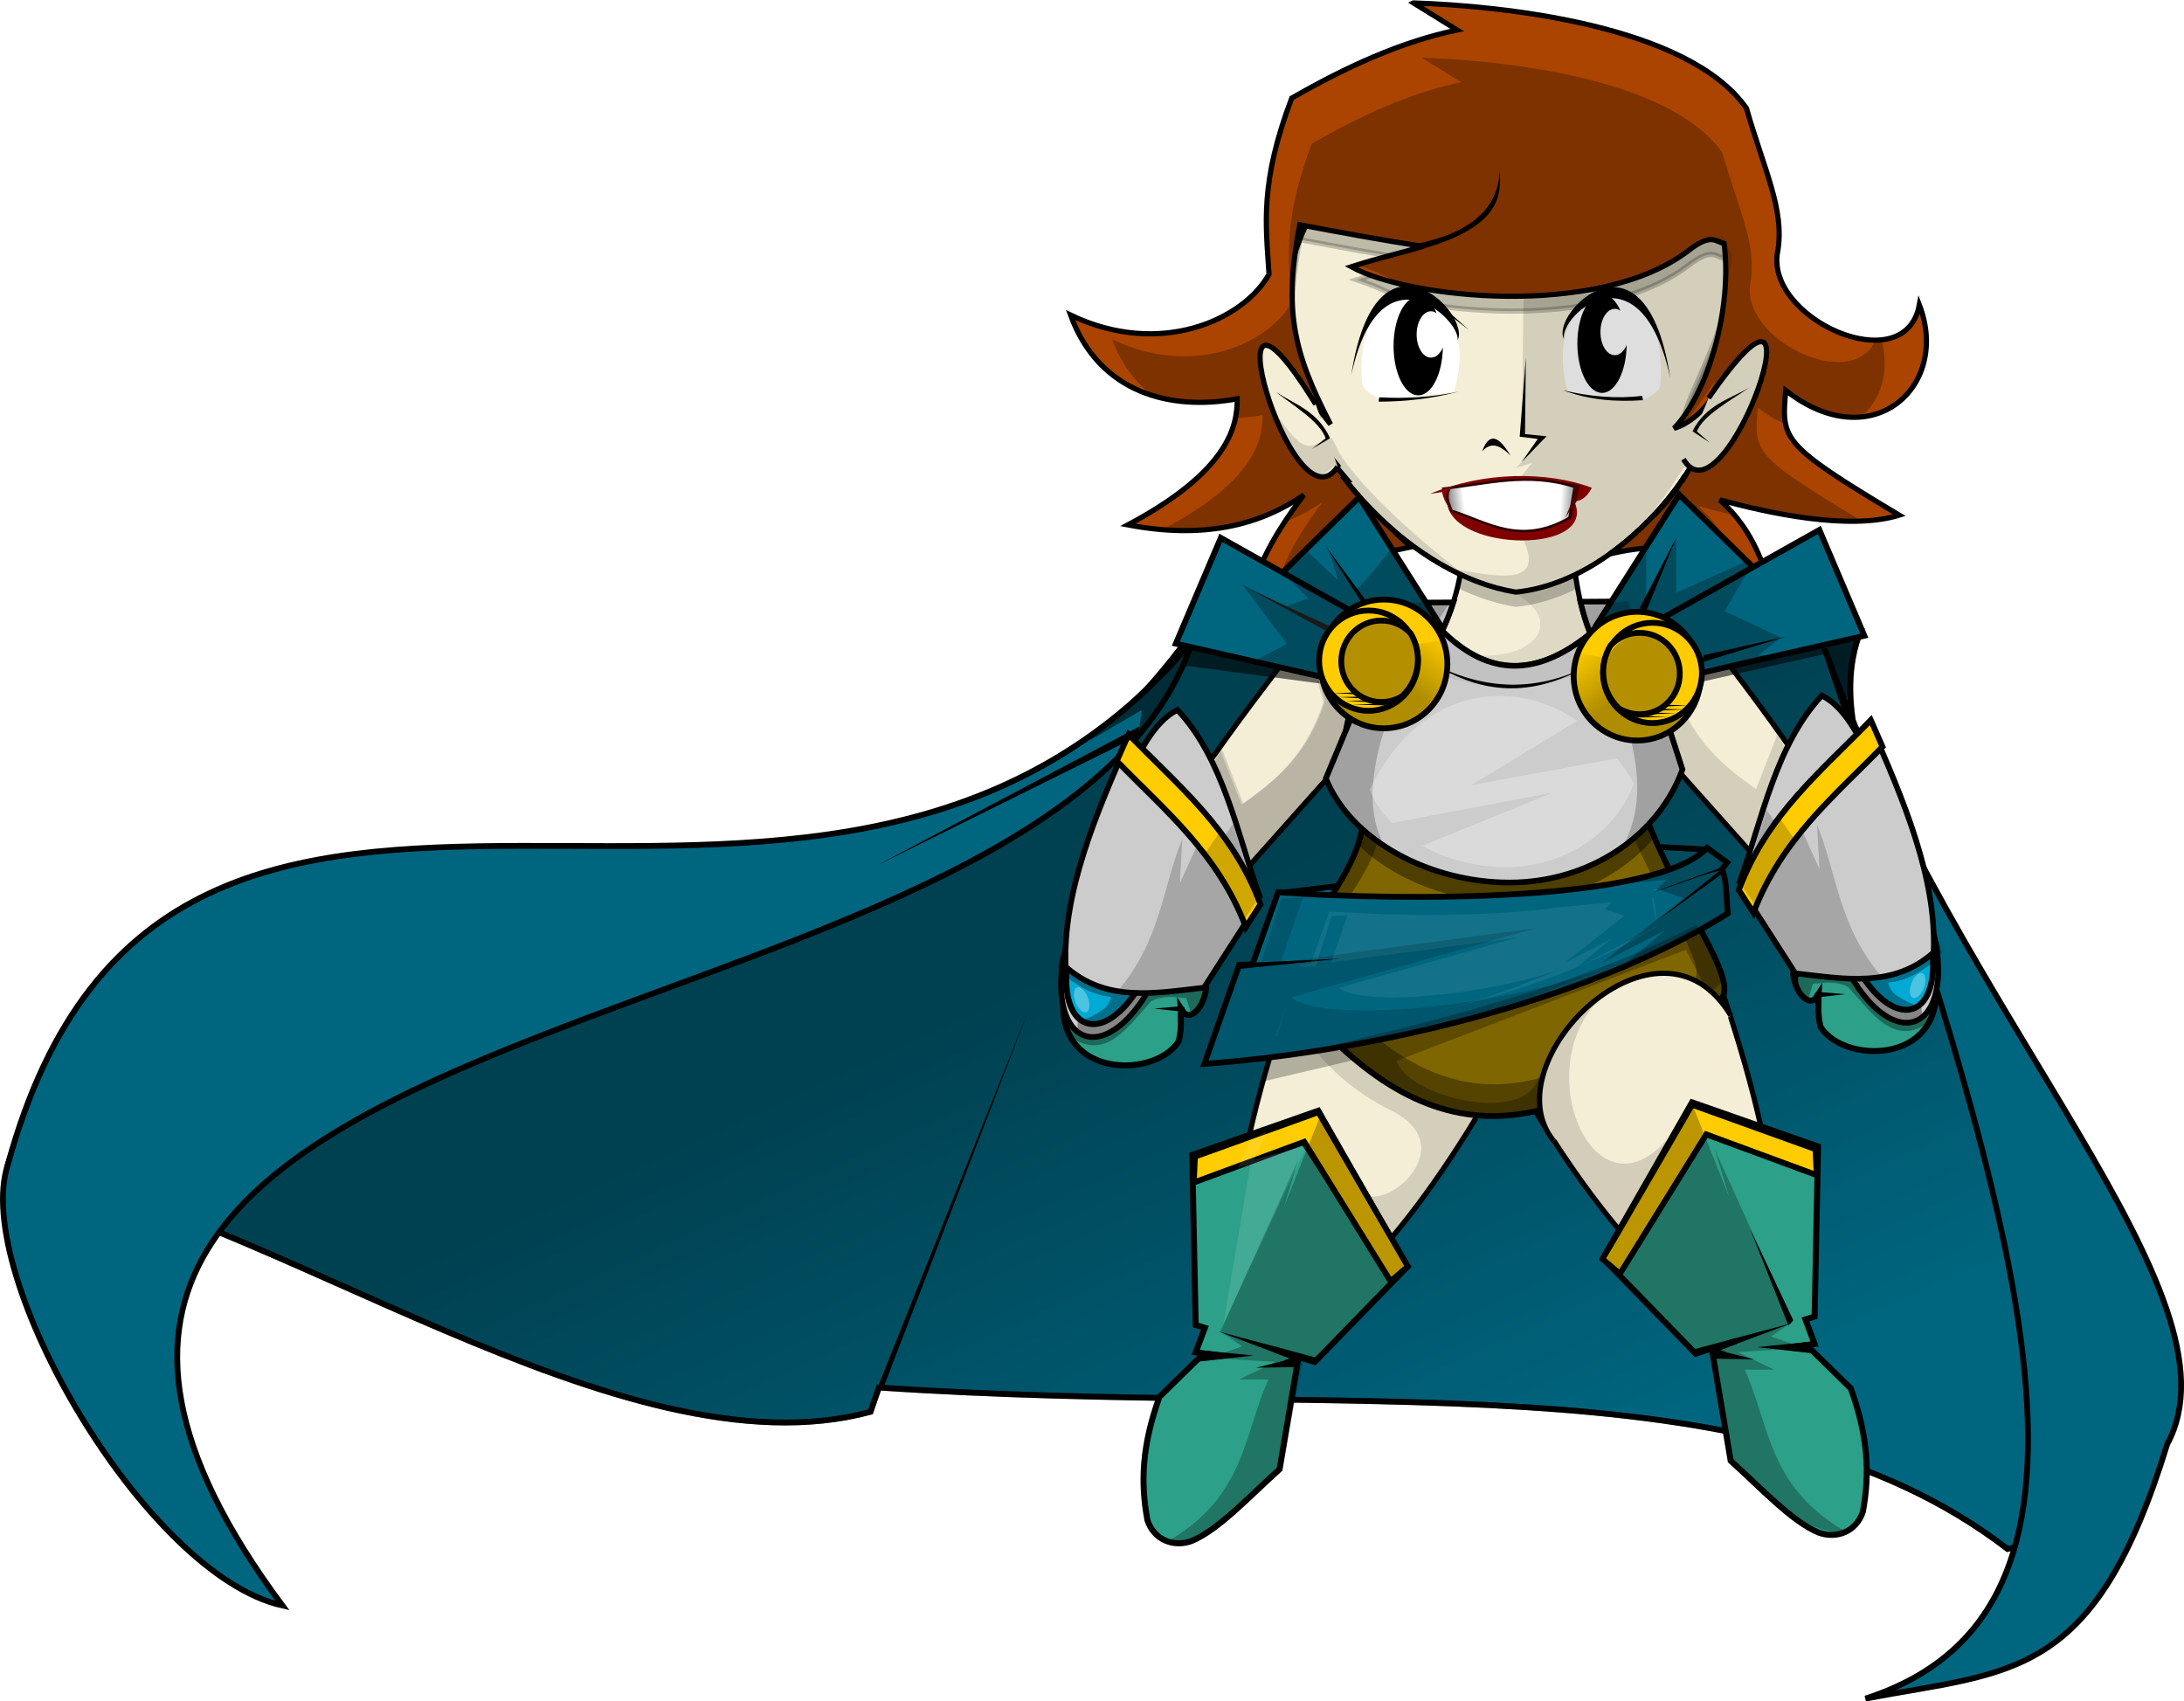 <?xml version="1.0" encoding="UTF-8" standalone="no"?>
<!-- Created with Inkscape (http://www.inkscape.org/) -->

<svg
   xmlns:dc="http://purl.org/dc/elements/1.1/"
   xmlns:cc="http://creativecommons.org/ns#"
   xmlns:rdf="http://www.w3.org/1999/02/22-rdf-syntax-ns#"
   xmlns:svg="http://www.w3.org/2000/svg"
   xmlns="http://www.w3.org/2000/svg"
   xmlns:xlink="http://www.w3.org/1999/xlink"
   xmlns:sodipodi="http://sodipodi.sourceforge.net/DTD/sodipodi-0.dtd"
   xmlns:inkscape="http://www.inkscape.org/namespaces/inkscape"
   width="884.751"
   height="689.219"
   id="svg8738"
   version="1.1"
   inkscape:version="0.48.3.1 r9886"
   sodipodi:docname="superheroina_2.svg"
   inkscape:export-filename="/home/vhzc/Documentos/mis_sitios/pagina_mirror/personajes_y_oficios_2/superheroina_2.png"
   inkscape:export-xdpi="90"
   inkscape:export-ydpi="90">
  <defs
     id="defs8740">
    <linearGradient
       inkscape:collect="always"
       xlink:href="#linearGradient7843"
       id="linearGradient7849"
       x1="824.869"
       y1="4209.934"
       x2="938.934"
       y2="4457.934"
       gradientUnits="userSpaceOnUse" />
    <linearGradient
       inkscape:collect="always"
       id="linearGradient7843">
      <stop
         style="stop-color:#000000;stop-opacity:1;"
         offset="0"
         id="stop7845" />
      <stop
         style="stop-color:#000000;stop-opacity:0;"
         offset="1"
         id="stop7847" />
    </linearGradient>
    <linearGradient
       inkscape:collect="always"
       xlink:href="#linearGradient7424"
       id="linearGradient7432"
       x1="656.777"
       y1="4238.21"
       x2="672.5"
       y2="4218.21"
       gradientUnits="userSpaceOnUse" />
    <linearGradient
       inkscape:collect="always"
       id="linearGradient7424">
      <stop
         style="stop-color:#000000;stop-opacity:0.419"
         offset="0"
         id="stop7426" />
      <stop
         style="stop-color:#000000;stop-opacity:0;"
         offset="1"
         id="stop7428" />
    </linearGradient>
    <linearGradient
       inkscape:collect="always"
       xlink:href="#linearGradient7457"
       id="linearGradient7463"
       x1="664.761"
       y1="4163.385"
       x2="678.036"
       y2="4161.778"
       gradientUnits="userSpaceOnUse" />
    <linearGradient
       inkscape:collect="always"
       id="linearGradient7457">
      <stop
         style="stop-color:#000000;stop-opacity:1;"
         offset="0"
         id="stop7459" />
      <stop
         style="stop-color:#000000;stop-opacity:0;"
         offset="1"
         id="stop7461" />
    </linearGradient>
    <linearGradient
       inkscape:collect="always"
       xlink:href="#linearGradient7467"
       id="linearGradient7473"
       x1="730.088"
       y1="4165.905"
       x2="716.956"
       y2="4165.147"
       gradientUnits="userSpaceOnUse" />
    <linearGradient
       inkscape:collect="always"
       id="linearGradient7467">
      <stop
         style="stop-color:#000000;stop-opacity:1;"
         offset="0"
         id="stop7469" />
      <stop
         style="stop-color:#000000;stop-opacity:0;"
         offset="1"
         id="stop7471" />
    </linearGradient>
    <linearGradient
       gradientTransform="matrix(-1,0,0,1,1393.656,5.331)"
       y2="4218.21"
       x2="672.5"
       y1="4238.21"
       x1="656.777"
       gradientUnits="userSpaceOnUse"
       id="linearGradient7806"
       xlink:href="#linearGradient7424-9"
       inkscape:collect="always" />
    <linearGradient
       inkscape:collect="always"
       id="linearGradient7424-9">
      <stop
         style="stop-color:#000000;stop-opacity:0.419"
         offset="0"
         id="stop7426-6" />
      <stop
         style="stop-color:#000000;stop-opacity:0;"
         offset="1"
         id="stop7428-3" />
    </linearGradient>
    <linearGradient
       inkscape:collect="always"
       xlink:href="#linearGradient7843-5"
       id="linearGradient9385"
       gradientUnits="userSpaceOnUse"
       x1="824.869"
       y1="4209.934"
       x2="938.934"
       y2="4457.934" />
    <linearGradient
       inkscape:collect="always"
       id="linearGradient7843-5">
      <stop
         style="stop-color:#000000;stop-opacity:1;"
         offset="0"
         id="stop7845-2" />
      <stop
         style="stop-color:#000000;stop-opacity:0;"
         offset="1"
         id="stop7847-8" />
    </linearGradient>
    <linearGradient
       inkscape:collect="always"
       xlink:href="#linearGradient7424-3"
       id="linearGradient9270"
       gradientUnits="userSpaceOnUse"
       x1="656.777"
       y1="4238.21"
       x2="672.5"
       y2="4218.21" />
    <linearGradient
       inkscape:collect="always"
       id="linearGradient7424-3">
      <stop
         style="stop-color:#000000;stop-opacity:0.419"
         offset="0"
         id="stop7426-2" />
      <stop
         style="stop-color:#000000;stop-opacity:0;"
         offset="1"
         id="stop7428-2" />
    </linearGradient>
    <linearGradient
       inkscape:collect="always"
       xlink:href="#linearGradient7457-0"
       id="linearGradient9265"
       gradientUnits="userSpaceOnUse"
       x1="664.761"
       y1="4163.385"
       x2="678.036"
       y2="4161.778" />
    <linearGradient
       inkscape:collect="always"
       id="linearGradient7457-0">
      <stop
         style="stop-color:#000000;stop-opacity:1;"
         offset="0"
         id="stop7459-1" />
      <stop
         style="stop-color:#000000;stop-opacity:0;"
         offset="1"
         id="stop7461-6" />
    </linearGradient>
    <linearGradient
       inkscape:collect="always"
       xlink:href="#linearGradient7467-1"
       id="linearGradient9262"
       gradientUnits="userSpaceOnUse"
       x1="730.088"
       y1="4165.905"
       x2="716.956"
       y2="4165.147" />
    <linearGradient
       inkscape:collect="always"
       id="linearGradient7467-1">
      <stop
         style="stop-color:#000000;stop-opacity:1;"
         offset="0"
         id="stop7469-3" />
      <stop
         style="stop-color:#000000;stop-opacity:0;"
         offset="1"
         id="stop7471-8" />
    </linearGradient>
    <linearGradient
       inkscape:collect="always"
       xlink:href="#linearGradient7424-9-4"
       id="linearGradient9252"
       gradientUnits="userSpaceOnUse"
       gradientTransform="matrix(-1,0,0,1,1393.656,5.331)"
       x1="656.777"
       y1="4238.21"
       x2="672.5"
       y2="4218.21" />
    <linearGradient
       inkscape:collect="always"
       id="linearGradient7424-9-4">
      <stop
         style="stop-color:#000000;stop-opacity:0.419"
         offset="0"
         id="stop7426-6-0" />
      <stop
         style="stop-color:#000000;stop-opacity:0;"
         offset="1"
         id="stop7428-3-7" />
    </linearGradient>
  </defs>
  <sodipodi:namedview
     id="base"
     pagecolor="#ffffff"
     bordercolor="#666666"
     borderopacity="1.0"
     inkscape:pageopacity="0.0"
     inkscape:pageshadow="2"
     inkscape:zoom="0.35"
     inkscape:cx="523.35134"
     inkscape:cy="437.63032"
     inkscape:document-units="px"
     inkscape:current-layer="layer1"
     showgrid="false"
     fit-margin-top="0"
     fit-margin-left="0"
     fit-margin-right="0"
     fit-margin-bottom="0"
     inkscape:window-width="1264"
     inkscape:window-height="715"
     inkscape:window-x="0"
     inkscape:window-y="48"
     inkscape:window-maximized="1" />
  <g
     inkscape:label="Capa 1"
     inkscape:groupmode="layer"
     id="layer1"
     transform="translate(173.351,-280.774)">
    <g
       transform="translate(-258.261,-3677.57)"
       id="g9428">
      <path
         sodipodi:nodetypes="ccccccc"
         inkscape:connector-curvature="0"
         id="path3822-2-9"
         d="m 838.608,4214.059 -274.781,6.062 c -167.028,217.642 -397.252,-40.681 -475.781,210.125 106.239,18.162 248.759,127.219 349.531,100 1.104,-3.294 2.231,-6.585 3.406,-9.844 190.926,12.878 354.618,-13.502 457.219,65.406 191.379,-42.055 -101.347,-266.694 -59.594,-371.75 z"
         style="color:#000000;fill:#006680;fill-opacity:1;fill-rule:nonzero;stroke:#000000;stroke-width:2.353;stroke-linecap:butt;stroke-linejoin:miter;stroke-miterlimit:4;stroke-opacity:1;stroke-dasharray:none;stroke-dashoffset:0;marker:none;visibility:visible;display:inline;overflow:visible;enable-background:accumulate" />
      <path
         sodipodi:nodetypes="ccccccc"
         inkscape:connector-curvature="0"
         id="path3822-2-9-0"
         d="m 838.608,4214.059 -274.781,6.062 c -167.028,217.642 -397.252,-40.681 -475.781,210.125 106.239,18.162 248.759,127.219 349.531,100 1.104,-3.294 2.231,-6.585 3.406,-9.844 190.926,12.878 354.618,-13.502 457.219,65.406 191.379,-42.055 -101.347,-266.694 -59.594,-371.75 z"
         style="opacity:0.363;color:#000000;fill:url(#linearGradient9385);fill-opacity:1;fill-rule:nonzero;stroke:#000000;stroke-width:2.353;stroke-linecap:butt;stroke-linejoin:miter;stroke-miterlimit:4;stroke-opacity:1;stroke-dasharray:none;stroke-dashoffset:0;marker:none;visibility:visible;display:inline;overflow:visible;enable-background:accumulate" />
      <path
         sodipodi:nodetypes="cccc"
         inkscape:connector-curvature="0"
         id="path3967-6-6"
         d="M 567.886,4218.072 C 415.913,4398.578 154.217,4187.966 88.046,4430.246 73.469,4474.786 143.735,4596.31 199.318,4608.726 9.669,4353.748 511.206,4391.859 567.886,4218.072 z"
         style="color:#000000;fill:#006680;fill-opacity:1;fill-rule:nonzero;stroke:#000000;stroke-width:2.353;stroke-linecap:butt;stroke-linejoin:miter;stroke-miterlimit:4;stroke-opacity:1;stroke-dasharray:none;stroke-dashoffset:0;marker:none;visibility:visible;display:inline;overflow:visible;enable-background:accumulate" />
      <path
         sodipodi:nodetypes="cccc"
         inkscape:connector-curvature="0"
         id="path3836-0-3"
         d="m 824.458,4222.146 c 77.914,230.188 129.619,387.613 16.162,424.264 59.301,-11.283 92.817,-7.065 122.228,-103.036 32.666,-60.457 -84.609,-172.38 -138.391,-321.228 z"
         style="color:#000000;fill:#006680;fill-opacity:1;fill-rule:nonzero;stroke:#000000;stroke-width:2.353;stroke-linecap:butt;stroke-linejoin:miter;stroke-miterlimit:4;stroke-opacity:1;stroke-dasharray:none;stroke-dashoffset:0;marker:none;visibility:visible;display:inline;overflow:visible;enable-background:accumulate" />
      <path
         sodipodi:nodetypes="cccccc"
         inkscape:connector-curvature="0"
         id="path3728-8-4-6"
         d="m 813.52,4345.191 -2.22,7.612 c 1.234,9.665 8.095,14.3 10.19,7.968 0.389,5.572 -0.508,6.906 0.913,13.44 9.826,16.447 57.374,15.688 44.719,-27.597 z"
         style="color:#000000;fill:#2ca089;fill-opacity:1;fill-rule:nonzero;stroke:#000000;stroke-width:2.423;stroke-linecap:butt;stroke-linejoin:miter;stroke-miterlimit:4;stroke-opacity:1;stroke-dasharray:none;stroke-dashoffset:0;marker:none;visibility:visible;display:inline;overflow:visible;enable-background:accumulate" />
      <path
         sodipodi:nodetypes="ccccc"
         inkscape:connector-curvature="0"
         id="path3706-1-1-6"
         d="m 759.464,4193.511 c 29.097,38.821 60.349,76.565 81.822,119.198 l -27.274,13.132 -74.751,-83.843 z"
         style="color:#000000;fill:#f4eed7;fill-opacity:1;fill-rule:nonzero;stroke:#000000;stroke-width:2.1;stroke-linecap:butt;stroke-linejoin:miter;stroke-miterlimit:4;stroke-opacity:1;stroke-dasharray:none;stroke-dashoffset:0;marker:none;visibility:visible;display:inline;overflow:visible;enable-background:accumulate" />
      <path
         sodipodi:nodetypes="ccccc"
         inkscape:connector-curvature="0"
         id="path3744-5-5-8"
         d="m 845.108,4271.529 c -6.147,-13.254 -12.279,-26.538 -22.143,-31.429 -18.478,19.627 -24.223,50.038 -33.214,75.357 l 9.643,3.571 z"
         style="color:#000000;fill:#cccccc;fill-opacity:1;fill-rule:nonzero;stroke:#000000;stroke-width:2.294;stroke-linecap:butt;stroke-linejoin:miter;stroke-miterlimit:4;stroke-opacity:1;stroke-dasharray:none;stroke-dashoffset:0;marker:none;visibility:visible;display:inline;overflow:visible;enable-background:accumulate" />
      <path
         id="path8141-2"
         d="m 870.438,4339.594 -38.75,14.812 -20.094,-1.437 c 0.884,3.477 0.888,7.035 5.812,10.062 l 1.969,-6.187 c 4.491,-0.299 8.713,-1.338 14.156,1.219 9.761,10.568 18.617,24.949 33.562,13.938 l -0.719,-7.875 -2.969,2.625 c -6.345,-2.554 -12.915,-4.955 -14,-10.781 8.039,-1.115 15.308,-5.254 22.062,-11.469 l -1.031,-4.906 z"
         style="opacity:0.343;color:#000000;fill:#000000;fill-opacity:1;fill-rule:nonzero;stroke:none;stroke-width:1px;marker:none;visibility:visible;display:inline;overflow:visible;enable-background:accumulate"
         inkscape:connector-curvature="0" />
      <path
         transform="matrix(0.943,-0.333,0.333,0.943,-1405.633,520.934)"
         sodipodi:open="true"
         sodipodi:end="3.6995542"
         sodipodi:start="0"
         d="m 873.984,4346.773 c 0,21.479 -8.706,38.891 -19.445,38.891 -10.739,0 -19.445,-17.412 -19.445,-38.891 0,-7.28 1.022,-14.415 2.949,-20.591"
         sodipodi:ry="38.890873"
         sodipodi:rx="19.445436"
         sodipodi:cy="4346.7725"
         sodipodi:cx="854.53857"
         id="path8092"
         style="color:#000000;fill:#cccccc;fill-opacity:1;fill-rule:nonzero;stroke:#000000;stroke-width:2.294;stroke-linecap:butt;stroke-linejoin:miter;stroke-miterlimit:4;stroke-opacity:1;stroke-dasharray:none;stroke-dashoffset:0;marker:none;visibility:visible;display:inline;overflow:visible;filter:url(#filter7302-0);enable-background:accumulate"
         sodipodi:type="arc" />
      <path
         transform="matrix(0.802,-0.283,0.283,0.802,-1066.528,1091.424)"
         sodipodi:open="true"
         sodipodi:end="3.6995542"
         sodipodi:start="0"
         d="m 873.984,4346.773 c 0,21.479 -8.706,38.891 -19.445,38.891 -10.739,0 -19.445,-17.412 -19.445,-38.891 0,-7.28 1.022,-14.415 2.949,-20.591"
         sodipodi:ry="38.890873"
         sodipodi:rx="19.445436"
         sodipodi:cy="4346.7725"
         sodipodi:cx="854.53857"
         id="path8092-7"
         style="color:#000000;fill:#00aad4;fill-opacity:1;fill-rule:nonzero;stroke:#000000;stroke-width:2.85;stroke-linecap:butt;stroke-linejoin:miter;stroke-miterlimit:4;stroke-opacity:1;stroke-dasharray:none;stroke-dashoffset:0;marker:none;visibility:visible;display:inline;overflow:visible;filter:url(#filter7302-0);enable-background:accumulate"
         sodipodi:type="arc" />
      <path
         sodipodi:nodetypes="cccccccc"
         inkscape:connector-curvature="0"
         id="path8141"
         d="m 868.125,4347.987 c -5.693,4.742 -11.724,7.796 -18.25,8.375 0.643,4.74 5.861,6.938 10.875,9.25 l 2.5,-2 0.25,6.375 c -13.797,9.152 -20.356,-6.394 -28.875,-15.25 l 32.875,-10.75 z"
         style="opacity:0.343;color:#000000;fill:#000000;fill-opacity:1;fill-rule:nonzero;stroke:none;stroke-width:1px;marker:none;visibility:visible;display:inline;overflow:visible;enable-background:accumulate" />
      <path
         sodipodi:nodetypes="ccccc"
         inkscape:connector-curvature="0"
         id="path3714-3-3-3"
         d="m 812.201,4352.625 -22.152,-34.531 c 11.12,-29.873 32.818,-47.052 52.121,-67.106 14.056,31.653 27.338,63.218 26.06,93.166 -16.329,14.559 -36.344,10.693 -56.03,8.47 z"
         style="color:#000000;fill:#cccccc;fill-opacity:1;fill-rule:nonzero;stroke:#000000;stroke-width:2.294;stroke-linecap:butt;stroke-linejoin:miter;stroke-miterlimit:4;stroke-opacity:1;stroke-dasharray:none;stroke-dashoffset:0;marker:none;visibility:visible;display:inline;overflow:visible;enable-background:accumulate" />
      <path
         sodipodi:nodetypes="cccccc"
         inkscape:connector-curvature="0"
         id="path3742-5-5-3"
         d="m 819.572,4361.886 3.571,-5.536 -0.268,3.929 9.554,0.803 -12.054,1.339 z"
         style="fill:#000000;stroke:none" />
      <path
         inkscape:connector-curvature="0"
         id="path3714-6-1-7-5"
         d="m 842.776,4250.013 c 1.598,3.598 3.184,7.206 4.743,10.8 -19.423,20.016 -40.981,37.489 -52.269,67.267 l -5.929,-9.229 c 11.403,-30.635 33.659,-48.272 53.454,-68.837 z"
         style="color:#000000;fill:#ffcc00;fill-opacity:1;fill-rule:nonzero;stroke:#000000;stroke-width:2.353;stroke-linecap:butt;stroke-linejoin:miter;stroke-miterlimit:4;stroke-opacity:1;stroke-dasharray:none;stroke-dashoffset:0;marker:none;visibility:visible;display:inline;overflow:visible;enable-background:accumulate" />
      <g
         transform="matrix(-1,0,0,1,1801.035,-66)"
         id="g8300">
        <path
           style="color:#000000;fill:#2ca089;fill-opacity:1;fill-rule:nonzero;stroke:#000000;stroke-width:2.423;stroke-linecap:butt;stroke-linejoin:miter;stroke-miterlimit:4;stroke-opacity:1;stroke-dasharray:none;stroke-dashoffset:0;marker:none;visibility:visible;display:inline;overflow:visible;enable-background:accumulate"
           d="m 1229.698,4416.992 -2.22,7.612 c 1.234,9.665 8.095,14.3 10.19,7.968 0.389,5.572 -0.508,6.906 0.913,13.44 9.826,16.447 57.374,15.688 44.719,-27.597 z"
           id="path3728-8-4-6-2"
           inkscape:connector-curvature="0"
           sodipodi:nodetypes="cccccc" />
        <path
           style="color:#000000;fill:#f4eed7;fill-opacity:1;fill-rule:nonzero;stroke:#000000;stroke-width:2.1;stroke-linecap:butt;stroke-linejoin:miter;stroke-miterlimit:4;stroke-opacity:1;stroke-dasharray:none;stroke-dashoffset:0;marker:none;visibility:visible;display:inline;overflow:visible;enable-background:accumulate"
           d="m 1175.642,4265.313 c 29.097,38.821 60.349,76.565 81.822,119.198 l -27.274,13.132 -74.751,-83.843 z"
           id="path3706-1-1-6-4"
           inkscape:connector-curvature="0"
           sodipodi:nodetypes="ccccc" />
        <path
           style="color:#000000;fill:#cccccc;fill-opacity:1;fill-rule:nonzero;stroke:#000000;stroke-width:2.294;stroke-linecap:butt;stroke-linejoin:miter;stroke-miterlimit:4;stroke-opacity:1;stroke-dasharray:none;stroke-dashoffset:0;marker:none;visibility:visible;display:inline;overflow:visible;enable-background:accumulate"
           d="m 1261.286,4343.331 c -6.147,-13.254 -12.279,-26.538 -22.143,-31.429 -18.478,19.627 -24.223,50.038 -33.214,75.357 l 9.643,3.571 z"
           id="path3744-5-5-8-5"
           inkscape:connector-curvature="0"
           sodipodi:nodetypes="ccccc" />
        <path
           inkscape:connector-curvature="0"
           style="opacity:0.343;color:#000000;fill:#000000;fill-opacity:1;fill-rule:nonzero;stroke:none;stroke-width:1px;marker:none;visibility:visible;display:inline;overflow:visible;enable-background:accumulate"
           d="m 1286.615,4411.395 -38.75,14.812 -20.094,-1.437 c 0.884,3.477 0.888,7.035 5.812,10.062 l 1.969,-6.187 c 4.491,-0.299 8.713,-1.338 14.156,1.219 9.761,10.568 18.617,24.949 33.562,13.938 l -0.719,-7.875 -2.969,2.625 c -6.345,-2.554 -12.915,-4.955 -14,-10.781 8.039,-1.115 15.308,-5.254 22.062,-11.469 l -1.031,-4.906 z"
           id="path8141-2-4" />
        <path
           sodipodi:type="arc"
           style="color:#000000;fill:#cccccc;fill-opacity:1;fill-rule:nonzero;stroke:#000000;stroke-width:2.294;stroke-linecap:butt;stroke-linejoin:miter;stroke-miterlimit:4;stroke-opacity:1;stroke-dasharray:none;stroke-dashoffset:0;marker:none;visibility:visible;display:inline;overflow:visible;filter:url(#filter7302-0);enable-background:accumulate"
           id="path8092-4"
           sodipodi:cx="854.53857"
           sodipodi:cy="4346.7725"
           sodipodi:rx="19.445436"
           sodipodi:ry="38.890873"
           d="m 873.984,4346.773 c 0,21.479 -8.706,38.891 -19.445,38.891 -10.739,0 -19.445,-17.412 -19.445,-38.891 0,-7.28 1.022,-14.415 2.949,-20.591"
           sodipodi:start="0"
           sodipodi:end="3.6995542"
           sodipodi:open="true"
           transform="matrix(0.943,-0.333,0.333,0.943,-989.455,592.736)" />
        <path
           sodipodi:type="arc"
           style="color:#000000;fill:#00aad4;fill-opacity:1;fill-rule:nonzero;stroke:#000000;stroke-width:2.85;stroke-linecap:butt;stroke-linejoin:miter;stroke-miterlimit:4;stroke-opacity:1;stroke-dasharray:none;stroke-dashoffset:0;marker:none;visibility:visible;display:inline;overflow:visible;filter:url(#filter7302-0);enable-background:accumulate"
           id="path8092-7-3"
           sodipodi:cx="854.53857"
           sodipodi:cy="4346.7725"
           sodipodi:rx="19.445436"
           sodipodi:ry="38.890873"
           d="m 873.984,4346.773 c 0,21.479 -8.706,38.891 -19.445,38.891 -10.739,0 -19.445,-17.412 -19.445,-38.891 0,-7.28 1.022,-14.415 2.949,-20.591"
           sodipodi:start="0"
           sodipodi:end="3.6995542"
           sodipodi:open="true"
           transform="matrix(0.802,-0.283,0.283,0.802,-650.35,1163.225)" />
        <path
           style="opacity:0.343;color:#000000;fill:#000000;fill-opacity:1;fill-rule:nonzero;stroke:none;stroke-width:1px;marker:none;visibility:visible;display:inline;overflow:visible;enable-background:accumulate"
           d="m 1284.303,4419.789 c -5.693,4.742 -11.724,7.796 -18.25,8.375 0.643,4.74 5.861,6.938 10.875,9.25 l 2.5,-2 0.25,6.375 c -13.797,9.152 -20.356,-6.394 -28.875,-15.25 l 32.875,-10.75 z"
           id="path8141-4"
           inkscape:connector-curvature="0"
           sodipodi:nodetypes="cccccccc" />
        <path
           style="color:#000000;fill:#cccccc;fill-opacity:1;fill-rule:nonzero;stroke:#000000;stroke-width:2.294;stroke-linecap:butt;stroke-linejoin:miter;stroke-miterlimit:4;stroke-opacity:1;stroke-dasharray:none;stroke-dashoffset:0;marker:none;visibility:visible;display:inline;overflow:visible;enable-background:accumulate"
           d="m 1228.378,4424.426 -22.151,-34.531 c 11.12,-29.873 32.818,-47.052 52.121,-67.106 14.056,31.653 27.338,63.218 26.061,93.166 -16.329,14.559 -36.344,10.693 -56.03,8.47 z"
           id="path3714-3-3-3-8"
           inkscape:connector-curvature="0"
           sodipodi:nodetypes="ccccc" />
        <path
           style="fill:#000000;stroke:none"
           d="m 1235.75,4433.688 3.571,-5.536 -0.268,3.929 9.554,0.803 -12.054,1.339 z"
           id="path3742-5-5-3-0"
           inkscape:connector-curvature="0"
           sodipodi:nodetypes="cccccc" />
        <path
           style="color:#000000;fill:#ffcc00;fill-opacity:1;fill-rule:nonzero;stroke:#000000;stroke-width:2.353;stroke-linecap:butt;stroke-linejoin:miter;stroke-miterlimit:4;stroke-opacity:1;stroke-dasharray:none;stroke-dashoffset:0;marker:none;visibility:visible;display:inline;overflow:visible;enable-background:accumulate"
           d="m 1258.954,4321.815 c 1.598,3.598 3.184,7.206 4.743,10.8 -19.424,20.016 -40.981,37.489 -52.269,67.267 l -5.929,-9.229 c 11.403,-30.635 33.659,-48.272 53.454,-68.837 z"
           id="path3714-6-1-7-5-4"
           inkscape:connector-curvature="0" />
        <path
           style="opacity:0.129;color:#000000;fill:#000000;fill-opacity:1;fill-rule:nonzero;stroke:none;stroke-width:1px;marker:none;visibility:visible;display:inline;overflow:visible;enable-background:accumulate"
           d="m 1221.053,4327.847 -8.586,21.971 c -13.131,-9.364 -25.9,-19.493 -33.083,-41.416 l 2.525,-9.597 -13.637,15.152 9.849,25.254 30.557,34.598 15.405,-40.911 z"
           id="path7199-0-8"
           inkscape:connector-curvature="0"
           sodipodi:nodetypes="ccccccccc" />
        <path
           style="opacity:0.185;color:#000000;fill:#000000;fill-opacity:1;fill-rule:nonzero;stroke:none;stroke-width:1px;marker:none;visibility:visible;display:inline;overflow:visible;enable-background:accumulate"
           d="m 1263.678,4426.164 c -17.811,-20.667 -18.154,-41.333 -26.5,-62 l 1,18 -7.5,-16.5 -3,4 -5.5,-8 -2,1.5 -3.5,-5 -6,19.5 -3.5,12 5.5,8 16,26.5 z"
           id="path8073-4"
           inkscape:connector-curvature="0"
           sodipodi:nodetypes="ccccccccccccc" />
        <path
           sodipodi:type="arc"
           style="opacity:0.544;color:#000000;fill:#ffffff;fill-opacity:1;fill-rule:nonzero;stroke:none;stroke-width:1px;marker:none;visibility:visible;display:inline;overflow:visible;filter:url(#filter7302-0);enable-background:accumulate"
           id="path8160-6"
           sodipodi:cx="861.8125"
           sodipodi:cy="4358.1123"
           sodipodi:rx="1.6875"
           sodipodi:ry="3.375"
           d="m 863.5,4358.112 c 0,1.864 -0.756,3.375 -1.688,3.375 -0.932,0 -1.688,-1.511 -1.688,-3.375 0,-1.864 0.756,-3.375 1.688,-3.375 0.932,0 1.688,1.511 1.688,3.375 z"
           transform="matrix(1.489,0.566,-0.566,1.489,2461.388,-2547.669)" />
      </g>
      <path
         inkscape:connector-curvature="0"
         id="path3687-7-2"
         d="m 757.283,4301.443 18.183,1.01 2.525,29.294 c 0,0 -179.302,26.264 -178.797,24.244 0.505,-2.02 4.041,-35.86 4.041,-35.86 z"
         style="color:#000000;fill:#006680;fill-opacity:1;fill-rule:nonzero;stroke:#000000;stroke-width:2.353;stroke-linecap:butt;stroke-linejoin:miter;stroke-miterlimit:4;stroke-opacity:1;stroke-dasharray:none;stroke-dashoffset:0;marker:none;visibility:visible;display:inline;overflow:visible;enable-background:accumulate" />
      <g
         transform="matrix(-1,0,0,1,1162.447,2066.833)"
         id="g3405-6-1">
        <path
           style="color:#000000;fill:#f4eed7;fill-opacity:1;fill-rule:nonzero;stroke:#000000;stroke-width:2.1;stroke-linecap:butt;stroke-linejoin:miter;stroke-miterlimit:4;stroke-opacity:1;stroke-dasharray:none;stroke-dashoffset:0;marker:none;visibility:visible;display:inline;overflow:visible;enable-background:accumulate"
           d="m 382.439,2285.563 c -59.231,170.412 0.911,174.824 73.571,55.357"
           id="path3259-9-8-3"
           inkscape:connector-curvature="0"
           sodipodi:nodetypes="cc" />
        <path
           style="color:#000000;fill:#2ca089;fill-opacity:1;fill-rule:nonzero;stroke:#000000;stroke-width:2.423;stroke-linecap:butt;stroke-linejoin:miter;stroke-miterlimit:4;stroke-opacity:1;stroke-dasharray:none;stroke-dashoffset:0;marker:none;visibility:visible;display:inline;overflow:visible;enable-background:accumulate"
           d="m 392.086,2338.053 -51.062,17.875 1.406,68.906 3.719,1.156 -3.719,9.937 10.64,1.391 -9.296,0.922 -16.031,15.719 c -7.121,19.854 -7.684,34.712 -4.869,49.93 2.622,8.011 10.636,11.166 17.96,8.429 10.843,-4.495 23.467,-18.15 35.596,-29.078 l 7.312,-43.437 -5.079,0.505 5.548,-1.88 -9.844,-3.656 16.281,5.062 37.5,-38.562 z"
           id="path3319-1-1-3"
           inkscape:connector-curvature="0"
           sodipodi:nodetypes="cccccccccccccccccc" />
        <path
           style="fill:#000000;stroke:none"
           d="m 381.804,2438.416 -14.9,3.725 16.352,-0.253 z"
           id="path3329-3-8-9"
           inkscape:connector-curvature="0"
           sodipodi:nodetypes="cccc" />
        <path
           style="color:#000000;fill:#000000;fill-opacity:1;fill-rule:nonzero;stroke:none;stroke-width:2.1;marker:none;visibility:visible;display:inline;overflow:visible;enable-background:accumulate"
           d="m 343.419,2439.678 22.413,-2.462 -21.908,-2.21 z"
           id="path3331-4-9-5"
           inkscape:connector-curvature="0"
           sodipodi:nodetypes="cccc" />
        <path
           style="color:#000000;fill:#000000;fill-opacity:1;fill-rule:nonzero;stroke:none;stroke-width:1px;marker:none;visibility:visible;display:inline;overflow:visible;enable-background:accumulate"
           d="m 383.867,2439.581 -32.321,-12.143 40,10.714 z"
           id="path3356-5-3-3"
           inkscape:connector-curvature="0"
           sodipodi:nodetypes="cccc" />
        <path
           style="color:#000000;fill:#000000;fill-opacity:1;fill-rule:nonzero;stroke:none;stroke-width:1px;marker:none;visibility:visible;display:inline;overflow:visible;enable-background:accumulate"
           d="m 340.009,2368.084 45.457,-16.162 36.871,56.063 -35.86,-59.094 z"
           id="path3364-8-7-2"
           inkscape:connector-curvature="0"
           sodipodi:nodetypes="ccccc" />
      </g>
      <g
         transform="translate(453.227,2197.007)"
         id="g3413-2-4">
        <path
           style="color:#000000;fill:#f4eed7;fill-opacity:1;fill-rule:nonzero;stroke:#000000;stroke-width:2.1;stroke-linecap:butt;stroke-linejoin:miter;stroke-miterlimit:4;stroke-opacity:1;stroke-dasharray:none;stroke-dashoffset:0;marker:none;visibility:visible;display:inline;overflow:visible;enable-background:accumulate"
           d="m 156.071,2158.791 c -59.231,170.412 0.911,174.824 73.571,55.357"
           id="path3259-7-8"
           inkscape:connector-curvature="0"
           sodipodi:nodetypes="cc" />
        <path
           style="color:#000000;fill:#2ca089;fill-opacity:1;fill-rule:nonzero;stroke:#000000;stroke-width:2.423;stroke-linecap:butt;stroke-linejoin:miter;stroke-miterlimit:4;stroke-opacity:1;stroke-dasharray:none;stroke-dashoffset:0;marker:none;visibility:visible;display:inline;overflow:visible;enable-background:accumulate"
           d="m 165.719,2211.281 -51.062,17.875 1.406,68.906 3.719,1.156 -3.719,9.937 10.64,1.391 -9.296,0.922 -16.031,15.719 c -7.121,19.854 -7.684,34.712 -4.869,49.93 2.622,8.011 10.636,11.166 17.96,8.429 10.843,-4.495 23.467,-18.15 35.596,-29.078 l 7.312,-43.437 -5.079,0.505 5.548,-1.88 L 148,2308 l 16.281,5.062 37.5,-38.562 z"
           id="path3319-0-3"
           inkscape:connector-curvature="0"
           sodipodi:nodetypes="cccccccccccccccccc" />
        <path
           style="fill:#000000;stroke:none"
           d="m 155.437,2311.644 -14.9,3.725 16.352,-0.253 z"
           id="path3329-6-5"
           inkscape:connector-curvature="0"
           sodipodi:nodetypes="cccc" />
        <path
           style="color:#000000;fill:#000000;fill-opacity:1;fill-rule:nonzero;stroke:none;stroke-width:2.1;marker:none;visibility:visible;display:inline;overflow:visible;enable-background:accumulate"
           d="m 117.051,2312.906 22.413,-2.462 -21.908,-2.21 z"
           id="path3331-47-9"
           inkscape:connector-curvature="0"
           sodipodi:nodetypes="cccc" />
        <path
           style="color:#000000;fill:#000000;fill-opacity:1;fill-rule:nonzero;stroke:none;stroke-width:1px;marker:none;visibility:visible;display:inline;overflow:visible;enable-background:accumulate"
           d="m 157.5,2312.809 -32.321,-12.143 40,10.714 z"
           id="path3356-0-2"
           inkscape:connector-curvature="0"
           sodipodi:nodetypes="cccc" />
        <path
           style="color:#000000;fill:#000000;fill-opacity:1;fill-rule:nonzero;stroke:none;stroke-width:1px;marker:none;visibility:visible;display:inline;overflow:visible;enable-background:accumulate"
           d="m 113.642,2241.312 45.457,-16.162 36.871,56.063 -35.86,-59.094 z"
           id="path3364-2-6"
           inkscape:connector-curvature="0"
           sodipodi:nodetypes="ccccc" />
      </g>
      <path
         sodipodi:nodetypes="ccscccc"
         inkscape:connector-curvature="0"
         id="path8405"
         d="m 604.219,4358.438 c 7.457,24.367 25.847,40.709 44.469,49.875 30.281,15.056 -5.726,44.684 -13.874,31.377 -2.583,-4.218 8.188,10.479 13.936,18.686 10.413,-13.251 21.331,-25.337 30.375,-41.781 3.473,-1.349 2.958,-6.214 3.406,-6.313 z"
         style="opacity:0.129;color:#000000;fill:#000000;fill-opacity:1;fill-rule:nonzero;stroke:none;stroke-width:1px;marker:none;visibility:visible;display:inline;overflow:visible;enable-background:accumulate" />
      <path
         sodipodi:nodetypes="ccccccccc"
         inkscape:connector-curvature="0"
         id="path7199-0"
         d="m 804.875,4256.045 -8.586,21.971 c -13.131,-9.364 -25.9,-19.493 -33.083,-41.416 l 2.525,-9.597 -13.637,15.152 9.849,25.254 30.557,34.598 15.405,-40.911 z"
         style="opacity:0.129;color:#000000;fill:#000000;fill-opacity:1;fill-rule:nonzero;stroke:none;stroke-width:1px;marker:none;visibility:visible;display:inline;overflow:visible;enable-background:accumulate" />
      <path
         inkscape:connector-curvature="0"
         id="path8359"
         d="m 568.5,4437.362 44.75,-16.5 35,56.5 7,-6 -36.25,-62.5 -50,18 z"
         style="color:#000000;fill:#ffcc00;fill-opacity:1;fill-rule:nonzero;stroke:#000000;stroke-width:2.353;stroke-linecap:butt;stroke-linejoin:miter;stroke-miterlimit:4;stroke-opacity:1;stroke-dasharray:none;stroke-dashoffset:0;marker:none;visibility:visible;display:inline;overflow:visible;enable-background:accumulate" />
      <path
         sodipodi:nodetypes="ccccsc"
         inkscape:connector-curvature="0"
         id="path3154-9-7"
         d="m 655.528,4205.265 85,-0.477 c -12.675,82.551 52.046,143.62 41.856,158.078 -75.774,69.211 -126.357,59.862 -179.599,-8.375 8.336,-18.973 42.002,-51.616 32.432,-72.196 -15.61,-33.569 5.469,-48.182 20.311,-77.029 z"
         style="color:#000000;fill:#554400;fill-opacity:1;fill-rule:nonzero;stroke:#000000;stroke-width:2.353;stroke-linecap:butt;stroke-linejoin:miter;stroke-miterlimit:4;stroke-opacity:1;stroke-dasharray:none;stroke-dashoffset:0;marker:none;visibility:visible;display:inline;overflow:visible;enable-background:accumulate" />
      <path
         sodipodi:nodetypes="ccccc"
         inkscape:connector-curvature="0"
         id="path4275-9-1-5"
         d="m 677.348,4159.967 c 2.317,21.009 -1.015,38.629 -8.214,53.928 16.635,16.342 35.767,20.82 60,1.071 -6.169,-15.594 -7.983,-34.298 -7.5,-54.643 z"
         style="color:#000000;fill:#f4eed7;fill-opacity:1;fill-rule:nonzero;stroke:#000000;stroke-width:2.1;stroke-linecap:butt;stroke-linejoin:miter;stroke-miterlimit:4;stroke-opacity:1;stroke-dasharray:none;stroke-dashoffset:0;marker:none;visibility:visible;display:inline;overflow:visible;enable-background:accumulate" />
      <path
         sodipodi:nodetypes="ccccsc"
         inkscape:connector-curvature="0"
         id="path3154-9-7-0"
         d="m 660.228,4218.058 c 21.687,11.245 44.768,17.377 74.375,-0.418 -11.091,72.232 45.541,125.667 36.624,138.318 -66.302,60.559 -110.562,52.38 -157.149,-7.328 7.294,-16.601 36.752,-45.164 28.378,-63.171 -13.659,-29.372 4.785,-42.159 17.772,-67.4 z"
         style="color:#000000;fill:#806600;fill-opacity:1;fill-rule:nonzero;stroke:none;stroke-width:2.059;marker:none;visibility:visible;display:inline;overflow:visible;enable-background:accumulate" />
      <path
         id="path2985-0-3-6-6-5"
         d="m 677.344,4159.969 c 1.485,13.466 0.625,25.537 -2.062,36.5 7.774,3.781 15.758,6.441 23.688,7.719 8.443,-0.832 16.898,-3.479 25.062,-7.562 -2.06,-11.196 -2.712,-23.427 -2.406,-36.312 l -44.281,-0.344 z"
         style="opacity:0.222;color:#000000;fill:#000000;fill-opacity:1;fill-rule:nonzero;stroke:none;stroke-width:1px;marker:none;visibility:visible;display:inline;overflow:visible;enable-background:accumulate"
         inkscape:connector-curvature="0" />
      <path
         sodipodi:nodetypes="ssccccccs"
         inkscape:connector-curvature="0"
         id="path2985-0-3-6-6"
         d="m 697.088,3996.941 c -50.768,0 -91.938,41.169 -91.938,91.938 0,3.067 0.175,6.104 0.469,9.094 l -0.469,0 c 0.378,2.012 0.781,3.992 1.219,5.938 0.028,0.124 0.066,0.251 0.094,0.375 8.783,43.07 51.275,87.262 92.5,93.906 44.335,-4.367 89.033,-58.673 90.063,-109.312 0,-50.768 -41.169,-91.938 -91.938,-91.938 z"
         style="color:#000000;fill:#f4eed7;stroke:#000000;stroke-width:2.1;stroke-linecap:butt;stroke-linejoin:miter;stroke-miterlimit:4;stroke-opacity:1;stroke-dasharray:none;stroke-dashoffset:0;marker:none;visibility:visible;display:inline;overflow:visible;enable-background:accumulate" />
      <path
         inkscape:connector-curvature="0"
         id="path7576"
         d="M 652.857,4071.291 680,4092.005 l -25.357,-22.5 z"
         style="color:#000000;fill:#000000;fill-opacity:1;fill-rule:nonzero;stroke:none;stroke-width:1.485;marker:none;visibility:visible;display:inline;overflow:visible;enable-background:accumulate" />
      <path
         sodipodi:nodetypes="sccccccccccccsccccccscccccc"
         inkscape:connector-curvature="0"
         id="path2985-0-3-6-6-8"
         d="m 697.094,3996.938 c -38.962,0 -72.272,24.243 -85.656,58.469 15.721,2.935 32.599,6.133 50.031,8.75 -8.132,2.416 -17.335,4.539 -26.875,7.531 11.259,3.9 10.366,4.192 19,8.031 32.884,7.46 86.408,7.905 114.875,-13.531 9.929,-7.764 11.372,-3.879 14.875,-3.219 14.581,16.055 -39.449,92.607 -3.531,55.312 -1.622,3.872 -3.228,7.773 -4.844,11.656 0.192,-0.202 0.373,-0.419 0.562,-0.625 l 1.531,-3.719 c 2.922,-4.222 5.5,-7.772 7.812,-10.719 2.506,-8.599 3.98,-17.348 4.156,-26 0,-50.768 -41.169,-91.938 -91.938,-91.938 z m -85.656,58.469 c -1.841,4.707 -3.294,9.608 -4.344,14.656 0.12,5.72 0.606,11.146 0.969,16.844 -0.8,1.436 -1.777,2.844 -2.875,4.219 0.062,2.309 0.215,4.581 0.438,6.844 l -0.469,0 c 0.378,2.011 0.781,3.992 1.219,5.937 0.028,0.124 0.066,0.251 0.094,0.375 0.759,3.724 1.759,7.472 3,11.188 1.991,2.742 4.23,6.005 6.719,9.937 -0.373,-1.188 -0.728,-2.381 -1.062,-3.594 l 4.594,5.969 c -11.76,-24.694 -14.137,-41.467 -8.281,-72.375 z"
         style="opacity:0.218;color:#000000;fill:#000000;stroke:#000000;stroke-width:2.1;stroke-linecap:butt;stroke-linejoin:miter;stroke-miterlimit:4;stroke-opacity:1;stroke-dasharray:none;stroke-dashoffset:0;marker:none;visibility:visible;display:inline;overflow:visible;enable-background:accumulate" />
      <path
         sodipodi:nodetypes="cscc"
         inkscape:connector-curvature="0"
         id="path8456-3"
         d="m 749.694,4120.98 c 2.75,-1.591 7.553,-3.806 7.778,-6.453 4.657,-54.968 -51.51,-44.135 -37.123,3.271 z"
         style="fill:#ffffff;stroke:none" />
      <path
         id="path3421-4-3-3"
         d="m 733.916,4077.507 c -5.523,0 -10,8.954 -10,20 0,11.046 4.477,20 10,20 5.423,0 9.812,-8.636 9.969,-19.406 -1.044,2.5 -2.808,4.125 -4.812,4.125 -3.208,0 -5.812,-4.185 -5.812,-9.375 0,-5.191 2.605,-9.406 5.812,-9.406 0.824,0 1.602,0.281 2.312,0.781 -1.832,-4.111 -4.499,-6.719 -7.469,-6.719 z"
         style="color:#000000;fill:#000000;fill-opacity:1;fill-rule:nonzero;stroke:none;stroke-width:2.1;marker:none;visibility:visible;display:inline;overflow:visible;enable-background:accumulate"
         inkscape:connector-curvature="0" />
      <path
         sodipodi:nodetypes="cccccccccccccccccccccccccccccccccccccccccc"
         inkscape:connector-curvature="0"
         id="path3763-2-9-5-9"
         d="m 657.503,3959.53 17.688,10.969 c -22.784,4.769 -44.803,14.87 -67,27.594 -13.044,34.42 -10.463,51.292 -9.188,71.312 -10.377,18.639 -44.323,33.891 -80.406,16.562 11.631,31.829 40.789,38.866 67.5,33.938 0.14,10.976 -3.499,29.365 -44.281,51.062 29.876,5.714 52.998,0.539 71.281,-12.156 -12.783,16.99 -22.58,33.979 -22.125,50.969 17.306,-21.681 41.875,-24.686 65.594,-29.875 -2.692,-2.328 -5.26,-4.756 -7.75,-7.219 -0.128,-0.111 -0.247,-0.232 -0.375,-0.344 -6.763,-5.931 -13.054,-12.583 -18.625,-19.75 l 0.781,0 c -1.305,-1.543 -2.605,-3.08 -3.906,-4.625 l -1.438,0.656 c 0.524,-0.523 1.048,-1.057 1.562,-1.594 -9.661,-11.482 -16.05,-24.6 -20,-38.938 l 17.125,22.156 c -15.382,-29.672 -19.002,-46.523 -12.5,-80.844 15.721,2.935 32.599,6.133 50.031,8.75 -8.778,2.607 -18.806,4.861 -29.156,8.25 23.309,12.924 99.977,21.026 136.156,-6.219 9.929,-7.764 11.372,-3.879 14.875,-3.219 3.368,26.116 -6.35,60.442 -20.279,74.9 11.569,-3.587 18.537,-16.377 26.248,-27.681 -7.054,16.833 -13.769,34.336 -22.375,48.063 l -0.156,-0.156 c -0.104,0.174 -0.208,0.329 -0.312,0.5 l 0.062,0 c -0.167,0.238 -0.332,0.482 -0.5,0.719 -3.931,6.292 -8.121,11.079 -12.438,15.063 -0.051,0.053 -0.105,0.103 -0.156,0.156 -5.132,5.328 -10.647,10.106 -16.406,14.219 28.248,-6.736 44.873,0.2 67.75,18.469 -6.053,-13.457 -8.308,-26.918 -23.156,-40.375 19.296,5.238 52.198,12.551 72.688,6.188 -48.284,-28.914 -47.65,-30.68 -46,-50.531 34.83,27.357 66.93,-1.514 54.125,-34.688 -5.725,31.428 -63.37,5.267 -57.281,-22.125 2.613,-16.787 -5.532,-32.321 -12.75,-57.5 -23.718,-33.795 -99.129,-41.478 -134.906,-42.656 z"
         style="color:#000000;fill:#aa4400;stroke:#000000;stroke-width:2.1;stroke-linecap:butt;stroke-linejoin:miter;stroke-miterlimit:4;stroke-opacity:1;stroke-dasharray:none;stroke-dashoffset:0;marker:none;visibility:visible;display:inline;overflow:visible;enable-background:accumulate" />
      <path
         style="color:#000000;fill:#f4eed7;fill-opacity:1;fill-rule:nonzero;stroke:#000000;stroke-width:2.1;stroke-linecap:butt;stroke-linejoin:miter;stroke-miterlimit:4;stroke-opacity:1;stroke-dasharray:none;stroke-dashoffset:0;marker:none;visibility:visible;display:inline;overflow:visible;enable-background:accumulate"
         d="m 766.872,4144.361 c 17.041,29.154 60.468,-97.448 10.178,-24.778"
         id="path3990-6-5-3-4-3"
         inkscape:connector-curvature="0"
         sodipodi:nodetypes="cc" />
      <path
         id="path8476"
         d="m 782.719,4054.062 c -20.66,7.716 -38.154,26.253 -79.219,24.812 l -0.969,-2.375 -0.531,6.375 -0.5,52 9,1.5 -11.5,11.5 6.5,-2 -4,5 0,25 c 10.538,21.195 -11.237,15.701 -30.156,12.562 0.208,0.112 0.416,0.233 0.625,0.344 0.041,0.022 0.084,0.041 0.125,0.063 l 17.438,7.156 c 3.142,0.926 6.295,1.681 9.438,2.188 0.682,-0.067 1.349,-0.159 2.031,-0.25 l 0.031,0 c 37.089,-8.378 52.265,-28.822 65.969,-50.062 l 2.375,0.5 c 0.139,-0.215 0.268,-0.441 0.406,-0.656 16.237,11.382 46.347,-72.198 21,-45.75 -15.422,19.267 -21.24,28.063 -26.781,28.906 13.296,-15.669 18.439,-41.553 22.562,-68.688 -1.178,-2.757 -2.498,-5.47 -3.844,-8.125 z"
         style="opacity:0.129;color:#000000;fill:#000000;fill-opacity:1;fill-rule:nonzero;stroke:none;stroke-width:1px;marker:none;visibility:visible;display:inline;overflow:visible;enable-background:accumulate"
         inkscape:connector-curvature="0" />
      <path
         sodipodi:nodetypes="ccc"
         inkscape:connector-curvature="0"
         id="path3423-1-9-5"
         d="m 718.444,4095.655 c -5.522,-10.75 33.154,-48.886 43.084,15.664 -11.946,-54.3 -44.672,-25.672 -43.084,-15.664 z"
         style="color:#000000;fill:#000000;fill-opacity:1;fill-rule:nonzero;stroke:none;stroke-width:1.485;marker:none;visibility:visible;display:inline;overflow:visible;enable-background:accumulate" />
      <path
         sodipodi:nodetypes="ccccccc"
         inkscape:connector-curvature="0"
         id="path3966-8-8-2-2"
         d="m 703.044,4103.285 -2.5,31.964 7.321,0.893 -6.607,9.464 10.179,-10.536 -8.75,-0.893 z"
         style="fill:#000000;stroke:none" />
      <path
         sodipodi:nodetypes="ccc"
         inkscape:connector-curvature="0"
         id="path3968-0-8-0-8"
         d="m 696.833,4142.919 c -5.703,-9.62 -9.137,-8.216 -11.518,-1.696 3.702,-4.245 7.579,-2.346 11.518,1.696 z"
         style="color:#000000;fill:#000000;fill-opacity:1;fill-rule:nonzero;stroke:none;stroke-width:1px;marker:none;visibility:visible;display:inline;overflow:visible;enable-background:accumulate" />
      <path
         sodipodi:nodetypes="cc"
         inkscape:connector-curvature="0"
         id="path3990-6-5-3-9"
         d="m 626.794,4147.392 c -18.529,28.232 -55.336,-100.451 -8.88,-25.273"
         style="color:#000000;fill:#f4eed7;fill-opacity:1;fill-rule:nonzero;stroke:#000000;stroke-width:2.1;stroke-linecap:butt;stroke-linejoin:miter;stroke-miterlimit:4;stroke-opacity:1;stroke-dasharray:none;stroke-dashoffset:0;marker:none;visibility:visible;display:inline;overflow:visible;enable-background:accumulate" />
      <path
         sodipodi:nodetypes="ccccccc"
         inkscape:connector-curvature="0"
         id="path4070-7-0-9-7-2"
         d="m 664.109,4158.449 c 21.742,-9.146 47.494,-9.326 65.66,-2.525 -1.512,2.979 -3.55,5.256 -7.071,5.556 9.443,21.295 -48.386,20.495 -51.518,1.01 22.581,14.096 50.28,12.239 50.256,-0.454 1.904,-1.667 3.964,-3.669 3.528,-5.335 -21.214,-3.251 -41.302,-1.681 -60.855,1.749 z"
         style="fill:#800000;stroke:none" />
      <path
         sodipodi:nodetypes="cccc"
         inkscape:connector-curvature="0"
         id="path4340-9-1-8"
         d="m 659.174,4057.035 c 24.617,-5.094 33.855,-16.807 33.236,-31.91 0.134,9.932 3.704,23.781 -30.61,33.846 z"
         style="color:#000000;fill:#000000;fill-opacity:1;fill-rule:nonzero;stroke:none;stroke-width:1px;marker:none;visibility:visible;display:inline;overflow:visible;enable-background:accumulate" />
      <path
         sodipodi:nodetypes="cccc"
         inkscape:connector-curvature="0"
         id="path3453-7-6-2"
         d="m 750.201,4118.705 c -10.691,1.273 -21.382,0.261 -32.072,-2.273 10.775,4.064 21.55,4.717 32.325,4.041 z"
         style="color:#000000;fill:#000000;fill-opacity:1;fill-rule:nonzero;stroke:none;stroke-width:1.485;marker:none;visibility:visible;display:inline;overflow:visible;enable-background:accumulate" />
      <path
         sodipodi:nodetypes="cscc"
         inkscape:connector-curvature="0"
         id="path8456"
         d="m 644.528,4120.322 c -2.75,-1.591 -7.553,-3.806 -7.778,-6.453 -4.657,-54.968 51.51,-44.135 37.123,3.271 z"
         style="fill:#ffffff;stroke:none" />
      <path
         id="path3421-5-0"
         d="m 659.452,4078.496 c -5.523,0 -10,8.954 -10,20 0,11.046 4.477,20 10,20 5.423,0 9.812,-8.636 9.969,-19.406 -1.044,2.5 -2.808,4.125 -4.812,4.125 -3.208,0 -5.812,-4.185 -5.812,-9.375 0,-5.191 2.605,-9.406 5.812,-9.406 0.824,0 1.602,0.281 2.312,0.781 -1.832,-4.111 -4.499,-6.719 -7.469,-6.719 z"
         style="color:#000000;fill:#000000;fill-opacity:1;fill-rule:nonzero;stroke:none;stroke-width:2.1;marker:none;visibility:visible;display:inline;overflow:visible;enable-background:accumulate"
         inkscape:connector-curvature="0" />
      <path
         sodipodi:nodetypes="ccc"
         inkscape:connector-curvature="0"
         id="path3423-5-5"
         d="m 675.398,4096.139 c 5.522,-10.75 -33.154,-50.401 -43.084,14.148 11.609,-53.292 44.335,-22.408 43.084,-14.148 z"
         style="color:#000000;fill:#000000;fill-opacity:1;fill-rule:nonzero;stroke:none;stroke-width:1.485;marker:none;visibility:visible;display:inline;overflow:visible;enable-background:accumulate" />
      <path
         sodipodi:nodetypes="cccc"
         inkscape:connector-curvature="0"
         id="path3453-4-4"
         d="m 643.64,4119.281 c 10.924,0.64 21.625,-0.056 32.072,-2.273 -10.775,2.846 -21.55,4.051 -32.325,4.041 z"
         style="color:#000000;fill:#000000;fill-opacity:1;fill-rule:nonzero;stroke:none;stroke-width:1.485;marker:none;visibility:visible;display:inline;overflow:visible;enable-background:accumulate" />
      <path
         sodipodi:nodetypes="ccccccccscscc"
         inkscape:connector-curvature="0"
         id="path3535-8-0-21"
         d="m 739.844,4210 -12.094,1.969 c 1.056,4.49 -0.243,6.911 1.375,11 -24.233,19.749 -43.365,15.28 -60,-1.063 1.741,-3.699 0.518,-6.546 1.781,-10.531 L 652.688,4210.5 c -1.099,1.935 -2.224,3.801 -3.344,5.625 l -19.531,46.844 c 0.395,5.785 2.057,12.11 5.406,19.312 2.512,5.402 2.019,11.651 -0.188,18.25 14.972,14.532 38.23,23.313 61.344,23.313 23.985,0 45.297,-10.327 58.75,-26.281 -10.563,-24.341 -19.166,-54.082 -15.281,-87.562 z"
         style="opacity:0.387;color:#000000;fill:#000000;fill-opacity:1;fill-rule:nonzero;stroke:none;stroke-width:2.294;marker:none;visibility:visible;display:inline;overflow:visible;enable-background:accumulate" />
      <path
         sodipodi:nodetypes="ccccccccc"
         inkscape:connector-curvature="0"
         id="path3488-6-1"
         d="m 776.492,4301.8 c -21.041,22.191 -123.484,21.56 -173.812,17.969 l -10.375,29.219 c -1.656,0.048 -5.375,0.156 -5.375,0.156 l -14.125,40.156 c 68.846,-5.048 155.925,-25.722 212.031,-60.938 -0.637,-6.068 -0.227,-12.789 -2.344,-17.969 l 2.062,-2.656 z"
         style="color:#000000;fill:#006680;fill-opacity:1;fill-rule:nonzero;stroke:#000000;stroke-width:2.353;stroke-linecap:butt;stroke-linejoin:miter;stroke-miterlimit:4;stroke-opacity:1;stroke-dasharray:none;stroke-dashoffset:0;marker:none;visibility:visible;display:inline;overflow:visible;enable-background:accumulate" />
      <path
         sodipodi:nodetypes="cccccccscc"
         inkscape:connector-curvature="0"
         id="path3535-8-0"
         d="m 744.546,4201.965 -19.406,0.125 c 1.056,4.49 2.382,8.786 4,12.875 -24.233,19.749 -43.365,15.28 -60,-1.063 1.741,-3.699 3.268,-7.546 4.531,-11.531 l -21.969,0.125 -29.676,71.171 c 10.254,25.481 42.478,42.172 74.363,42.172 32.747,0 60.51,-19.217 70.094,-45.781 z"
         style="color:#000000;fill:#cccccc;fill-opacity:1;fill-rule:nonzero;stroke:#000000;stroke-width:2.294;stroke-linecap:butt;stroke-linejoin:miter;stroke-miterlimit:4;stroke-opacity:1;stroke-dasharray:none;stroke-dashoffset:0;marker:none;visibility:visible;display:inline;overflow:visible;enable-background:accumulate" />
      <path
         sodipodi:nodetypes="cccccccccccccccccccccccccccccccccccccccccccccccccccccccccccccccccc"
         inkscape:connector-curvature="0"
         id="path3763-2-9-5-9-1"
         d="m 660.875,3981.719 15.938,9.906 c -20.564,4.304 -40.435,13.424 -60.469,24.906 -11.772,31.066 -9.432,46.306 -8.281,64.375 -9.366,16.824 -39.996,30.576 -72.562,14.938 3.781,10.346 9.614,17.762 16.656,22.844 10.728,3.24 22.552,3.319 33.938,1.219 0.029,2.283 -0.089,4.893 -0.688,7.781 3.681,-0.139 7.357,-0.547 11,-1.219 0.126,9.906 -3.161,26.511 -39.969,46.094 1.183,0.226 2.371,0.405 3.531,0.594 21.33,0.973 38.73,-4.348 53.125,-14.344 -2.733,3.632 -5.299,7.274 -7.688,10.906 5.514,-2.101 10.626,-4.827 15.375,-8.125 -9.468,12.584 -17.099,25.166 -19.312,37.75 16.03,-12.476 35.85,-15.227 55.094,-19.438 -2.692,-2.328 -5.26,-4.756 -7.75,-7.219 -0.128,-0.111 -0.247,-0.232 -0.375,-0.344 -6.763,-5.931 -13.054,-12.583 -18.625,-19.75 l 0.781,0 c -1.305,-1.543 -2.605,-3.08 -3.906,-4.625 l -0.469,0.219 c -18.461,24.498 -53.393,-97.281 -10.031,-28.781 -0.373,-1.188 -0.728,-2.381 -1.062,-3.594 l 4.594,5.969 c -11.76,-24.695 -14.137,-41.467 -8.281,-72.375 15.721,2.935 32.599,6.133 50.031,8.75 -8.132,2.416 -17.335,4.539 -26.875,7.531 11.259,3.9 10.366,4.192 19,8.031 32.884,7.46 86.408,7.905 114.875,-13.531 9.929,-7.764 11.372,-3.879 14.875,-3.219 3.368,26.116 -6.353,60.449 -20.281,74.906 1.2,-0.372 2.361,-0.848 3.469,-1.406 4.934,-5.054 8.976,-11.876 13.281,-18.188 -1.622,3.872 -3.228,7.773 -4.844,11.656 0.192,-0.202 0.373,-0.419 0.562,-0.625 l 1.531,-3.719 c 47.723,-68.959 11.055,41.483 -7.375,28.031 -0.896,1.579 -1.812,3.13 -2.75,4.625 l -0.156,-0.156 c -0.104,0.174 -0.208,0.329 -0.312,0.5 l 0.062,0 c -0.167,0.238 -0.332,0.482 -0.5,0.719 -3.931,6.292 -8.121,11.079 -12.438,15.062 -0.051,0.053 -0.105,0.103 -0.156,0.156 -4.856,5.042 -10.044,9.603 -15.469,13.563 2.6,-0.467 5.066,-0.815 7.469,-1 17.468,-2.639 30.527,0.786 44.594,9.531 -3.49,-9.067 -7.153,-18.153 -17.156,-27.219 4.278,1.161 9.306,2.448 14.719,3.625 -1.745,-2.066 -3.689,-4.122 -5.969,-6.187 14.392,3.907 36.359,8.977 55.094,8.656 0.599,-0.156 1.203,-0.321 1.781,-0.5 -43.578,-26.095 -43.02,-27.677 -41.531,-45.594 3.831,3.009 7.623,5.257 11.312,6.844 -0.842,-3.802 -0.445,-8.025 0.031,-13.75 10.835,8.51 21.4,11.559 30.438,10.75 8.04,-6.738 11.858,-18.427 8.344,-31.25 -0.801,0.082 -1.605,0.118 -2.438,0.125 -9.274,21.856 -55.739,-0.572 -50.531,-24 2.358,-15.151 -4.986,-29.18 -11.5,-51.906 -21.407,-30.501 -89.46,-37.436 -121.75,-38.5 z m -34.344,164.969 0.156,0.469 c 0.041,-0.042 0.084,-0.083 0.125,-0.125 -0.095,-0.113 -0.187,-0.23 -0.281,-0.344 z"
         style="opacity:0.266;color:#000000;fill:#000000;fill-opacity:1;fill-rule:nonzero;stroke:none;stroke-width:1px;marker:none;visibility:visible;display:inline;overflow:visible;enable-background:accumulate" />
      <path
         inkscape:connector-curvature="0"
         id="path3575-1-1-0"
         d="m 731.599,4211.573 33.571,-52.857 36.786,36.071 -53.214,32.857 z"
         style="color:#000000;fill:#006680;fill-opacity:1;fill-rule:nonzero;stroke:#000000;stroke-width:2.353;stroke-linecap:butt;stroke-linejoin:miter;stroke-miterlimit:4;stroke-opacity:1;stroke-dasharray:none;stroke-dashoffset:0;marker:none;visibility:visible;display:inline;overflow:visible;enable-background:accumulate" />
      <path
         sodipodi:nodetypes="ccc"
         inkscape:connector-curvature="0"
         id="path4194-0-2"
         d="m 665.528,4227.287 c 17.015,10.274 36.585,15.344 62.143,1.071 -20.256,10.077 -40.934,9.798 -62.143,-1.071 z"
         style="color:#000000;fill:#000000;fill-opacity:1;fill-rule:nonzero;stroke:none;stroke-width:2.1;marker:none;visibility:visible;display:inline;overflow:visible;enable-background:accumulate" />
      <path
         sodipodi:nodetypes="ccccc"
         inkscape:connector-curvature="0"
         id="path7453"
         d="m 722.857,4155.577 -2.143,12.5 c -20.099,11.487 -33.121,1.744 -47.857,-2.857 l -3.214,-8.928 c 17.38,-1.851 34.066,-6.824 53.214,-0.714 z"
         style="fill:#ffffff;stroke:#2b0000;stroke-width:1px;stroke-linecap:butt;stroke-linejoin:miter;stroke-opacity:1" />
      <path
         inkscape:connector-curvature="0"
         id="path3575-5-5"
         d="m 669.099,4212.644 -33.571,-52.857 -36.786,36.071 53.214,32.857 z"
         style="color:#000000;fill:#006680;fill-opacity:1;fill-rule:nonzero;stroke:#000000;stroke-width:2.353;stroke-linecap:butt;stroke-linejoin:miter;stroke-miterlimit:4;stroke-opacity:1;stroke-dasharray:none;stroke-dashoffset:0;marker:none;visibility:visible;display:inline;overflow:visible;enable-background:accumulate" />
      <path
         inkscape:connector-curvature="0"
         id="path3583-1-3"
         d="m 651.957,4216.93 -72.5,-40.714 -18.214,42.857 87.857,20 z"
         style="color:#000000;fill:#006680;fill-opacity:1;fill-rule:nonzero;stroke:#000000;stroke-width:2.353;stroke-linecap:butt;stroke-linejoin:miter;stroke-miterlimit:4;stroke-opacity:1;stroke-dasharray:none;stroke-dashoffset:0;marker:none;visibility:visible;display:inline;overflow:visible;enable-background:accumulate" />
      <path
         inkscape:connector-curvature="0"
         id="path6200"
         d="m 667.857,4211.469 -19.643,-30.357 c 0,0 -13.214,16.429 -13.929,15.893 -0.714,-0.536 -10.893,-15.357 -10.893,-15.357 l 3.571,11.786 -12.143,-11.429 -9.821,8.75 9.821,10 -8.929,3.214 -17.857,-8.928 18.214,24.107 -12.143,6.429 25,6.071 50.893,-16.786 -0.536,-1.964 z"
         style="opacity:0.266;color:#000000;fill:#000000;fill-opacity:1;fill-rule:nonzero;stroke:none;stroke-width:1px;marker:none;visibility:visible;display:inline;overflow:visible;enable-background:accumulate" />
      <path
         id="path8052"
         d="m 656.969,4200.406 c -4.559,3.732 -6.969,8.069 -6.969,12.469 0,12.979 20.595,23.5 46,23.5 25.405,0 46,-10.521 46,-23.5 l -14.375,-2.094 c 0.475,1.414 0.959,2.821 1.5,4.188 -24.233,19.749 -43.365,15.279 -60,-1.063 1.672,-3.553 3.143,-7.246 4.375,-11.062 l -16.531,-2.438 z"
         style="opacity:0.222;color:#000000;fill:#000000;fill-opacity:1;fill-rule:nonzero;stroke:none;stroke-width:1px;marker:none;visibility:visible;display:inline;overflow:visible;filter:url(#filter7302-0);enable-background:accumulate"
         inkscape:connector-curvature="0" />
      <path
         sodipodi:nodetypes="cccccccccc"
         inkscape:connector-curvature="0"
         id="path3535-8-0-2"
         d="m 744.531,4201.969 -18.75,1.625 c 14.013,35.689 31.975,70.924 16.281,97.969 11.275,-8.022 19.872,-18.932 24.406,-31.5 z m -72.156,0.406 -20.688,0.125 -29.656,71.156 c 4.442,11.039 13,20.434 23.875,27.531 -13.29,-23.12 1.88,-63.348 26.469,-98.812 z"
         style="opacity:0.214;color:#000000;fill:#000000;fill-opacity:1;fill-rule:nonzero;stroke:none;stroke-width:1px;marker:none;visibility:visible;display:inline;overflow:visible;enable-background:accumulate" />
      <path
         transform="translate(449.814,2195.996)"
         d="m 221.429,2031.291 c 0,14.399 -11.513,26.071 -25.714,26.071 -14.202,0 -25.714,-11.673 -25.714,-26.071 0,-14.399 11.513,-26.072 25.714,-26.072 14.202,0 25.714,11.673 25.714,26.072 z"
         sodipodi:ry="26.071428"
         sodipodi:rx="25.714285"
         sodipodi:cy="2031.2908"
         sodipodi:cx="195.71428"
         id="path3515-89-6"
         style="color:#000000;fill:#ffcc00;fill-opacity:1;fill-rule:nonzero;stroke:#000000;stroke-width:2.353;stroke-linecap:butt;stroke-linejoin:miter;stroke-miterlimit:4;stroke-opacity:1;stroke-dasharray:none;stroke-dashoffset:0;marker:none;visibility:visible;display:inline;overflow:visible;enable-background:accumulate"
         sodipodi:type="arc" />
      <path
         inkscape:connector-curvature="0"
         id="path3583-3-1-2"
         d="m 749.457,4213.716 72.5,-40.714 18.214,42.857 -87.857,20 z"
         style="color:#000000;fill:#006680;fill-opacity:1;fill-rule:nonzero;stroke:#000000;stroke-width:2.353;stroke-linecap:butt;stroke-linejoin:miter;stroke-miterlimit:4;stroke-opacity:1;stroke-dasharray:none;stroke-dashoffset:0;marker:none;visibility:visible;display:inline;overflow:visible;enable-background:accumulate" />
      <path
         inkscape:connector-curvature="0"
         id="path7136"
         d="m 732.613,4208.079 19.193,-26.264 0,18.94 12.122,-23.991 0,21.718 27.527,-12.374 3.03,1.01 -10.914,18.816 22.857,10.714 -9.286,7.143 13.571,-0.714 -38.571,6.428 z"
         style="opacity:0.266;color:#000000;fill:#000000;fill-opacity:1;fill-rule:nonzero;stroke:none;stroke-width:1px;marker:none;visibility:visible;display:inline;overflow:visible;enable-background:accumulate" />
      <path
         inkscape:connector-curvature="0"
         id="path8359-3"
         d="m 820.875,4434.362 -44.75,-16.5 -35,56.5 -7,-6 36.25,-62.5 50,18 z"
         style="color:#000000;fill:#ffcc00;fill-opacity:1;fill-rule:nonzero;stroke:#000000;stroke-width:2.353;stroke-linecap:butt;stroke-linejoin:miter;stroke-miterlimit:4;stroke-opacity:1;stroke-dasharray:none;stroke-dashoffset:0;marker:none;visibility:visible;display:inline;overflow:visible;enable-background:accumulate" />
      <path
         sodipodi:nodetypes="cc"
         inkscape:connector-curvature="0"
         id="path3612-8-3"
         d="m 714.273,4420.44 c -25.736,-31.76 42.502,-99.506 71.786,-50.714"
         style="color:#000000;fill:#f4eed7;fill-opacity:1;fill-rule:nonzero;stroke:#000000;stroke-width:2.1;stroke-linecap:butt;stroke-linejoin:miter;stroke-miterlimit:4;stroke-opacity:1;stroke-dasharray:none;stroke-dashoffset:0;marker:none;visibility:visible;display:inline;overflow:visible;enable-background:accumulate" />
      <path
         sodipodi:nodetypes="ccccc"
         inkscape:connector-curvature="0"
         id="path3704-1-9"
         d="m 783.925,4309.145 -27.274,21.845 27.274,-19.698 c -2.063,-1.826 -19.614,5.64 -29.421,8.46 z"
         style="fill:#000000;stroke:none" />
      <path
         transform="matrix(0.779,0,0,0.779,486.861,2643.588)"
         d="m 221.429,2031.291 c 0,14.399 -11.513,26.071 -25.714,26.071 -14.202,0 -25.714,-11.673 -25.714,-26.071 0,-14.399 11.513,-26.072 25.714,-26.072 14.202,0 25.714,11.673 25.714,26.072 z"
         sodipodi:ry="26.071428"
         sodipodi:rx="25.714285"
         sodipodi:cy="2031.2908"
         sodipodi:cx="195.71428"
         id="path3515-8-0-7"
         style="color:#000000;fill:#ffcc00;fill-opacity:1;fill-rule:nonzero;stroke:#000000;stroke-width:3.021;stroke-linecap:butt;stroke-linejoin:miter;stroke-miterlimit:4;stroke-opacity:1;stroke-dasharray:none;stroke-dashoffset:0;marker:none;visibility:visible;display:inline;overflow:visible;enable-background:accumulate"
         sodipodi:type="arc" />
      <path
         inkscape:connector-curvature="0"
         id="path3515-8-6-9-5"
         d="m 644.515,4209.715 c -8.988,0 -16.25,7.387 -16.25,16.5 0,9.113 7.262,16.5 16.25,16.5 3.094,0 6.006,-0.886 8.469,-2.406 3.89,-3.704 6.312,-8.975 6.312,-14.812 0,-3.9 -1.089,-7.532 -2.969,-10.625 -2.965,-3.166 -7.166,-5.156 -11.812,-5.156 z"
         style="color:#000000;fill:#ffcc00;fill-opacity:1;fill-rule:nonzero;stroke:#000000;stroke-width:2.353;stroke-linecap:butt;stroke-linejoin:miter;stroke-miterlimit:4;stroke-opacity:1;stroke-dasharray:none;stroke-dashoffset:0;marker:none;visibility:visible;display:inline;overflow:visible;enable-background:accumulate" />
      <path
         inkscape:connector-curvature="0"
         id="path4055-73-1"
         d="m 634.903,4239.609 -10.089,-0.536 9.286,-0.179 0.357,0.804 z"
         style="color:#000000;fill:#000000;fill-opacity:1;fill-rule:nonzero;stroke:none;stroke-width:2.1;marker:none;visibility:visible;display:inline;overflow:visible;enable-background:accumulate" />
      <path
         inkscape:connector-curvature="0"
         id="path4055-2-9-4"
         d="m 636.867,4241.26 -10.089,-0.536 9.286,-0.179 0.357,0.804 z"
         style="color:#000000;fill:#000000;fill-opacity:1;fill-rule:nonzero;stroke:none;stroke-width:2.1;marker:none;visibility:visible;display:inline;overflow:visible;enable-background:accumulate" />
      <path
         inkscape:connector-curvature="0"
         id="path4055-9-1-2"
         d="m 640.126,4242.778 -10.089,-0.536 9.286,-0.179 0.357,0.804 z"
         style="color:#000000;fill:#000000;fill-opacity:1;fill-rule:nonzero;stroke:none;stroke-width:2.1;marker:none;visibility:visible;display:inline;overflow:visible;enable-background:accumulate" />
      <path
         sodipodi:nodetypes="ccccc"
         inkscape:connector-curvature="0"
         id="path4055-6-2-8"
         d="m 646.51,4244.073 -13.884,-0.268 13.08,-0.447 0.357,0.804 z"
         style="color:#000000;fill:#000000;fill-opacity:1;fill-rule:nonzero;stroke:none;stroke-width:2.1;marker:none;visibility:visible;display:inline;overflow:visible;enable-background:accumulate" />
      <g
         transform="matrix(-1,0,0,1,541.054,2400.679)"
         id="g4134-6-2">
        <path
           sodipodi:type="arc"
           style="color:#000000;fill:#ffcc00;fill-opacity:1;fill-rule:nonzero;stroke:#000000;stroke-width:2.353;stroke-linecap:butt;stroke-linejoin:miter;stroke-miterlimit:4;stroke-opacity:1;stroke-dasharray:none;stroke-dashoffset:0;marker:none;visibility:visible;display:inline;overflow:visible;enable-background:accumulate"
           id="path3515-60-2-8"
           sodipodi:cx="195.71428"
           sodipodi:cy="2031.2908"
           sodipodi:rx="25.714285"
           sodipodi:ry="26.071428"
           d="m 221.429,2031.291 c 0,14.399 -11.513,26.071 -25.714,26.071 -14.202,0 -25.714,-11.673 -25.714,-26.071 0,-14.399 11.513,-26.072 25.714,-26.072 14.202,0 25.714,11.673 25.714,26.072 z"
           transform="translate(-402.804,-199.723)" />
        <path
           sodipodi:type="arc"
           style="color:#000000;fill:#ffcc00;fill-opacity:1;fill-rule:nonzero;stroke:#000000;stroke-width:3.021;stroke-linecap:butt;stroke-linejoin:miter;stroke-miterlimit:4;stroke-opacity:1;stroke-dasharray:none;stroke-dashoffset:0;marker:none;visibility:visible;display:inline;overflow:visible;enable-background:accumulate"
           id="path3515-8-7-6-2"
           sodipodi:cx="195.71428"
           sodipodi:cy="2031.2908"
           sodipodi:rx="25.714285"
           sodipodi:ry="26.071428"
           d="m 221.429,2031.291 c 0,14.399 -11.513,26.071 -25.714,26.071 -14.202,0 -25.714,-11.673 -25.714,-26.071 0,-14.399 11.513,-26.072 25.714,-26.072 14.202,0 25.714,11.673 25.714,26.072 z"
           transform="matrix(0.779,0,0,0.779,-365.757,247.868)" />
        <path
           inkscape:connector-curvature="0"
           style="color:#000000;fill:#ffcc00;fill-opacity:1;fill-rule:nonzero;stroke:#000000;stroke-width:2.353;stroke-linecap:butt;stroke-linejoin:miter;stroke-miterlimit:4;stroke-opacity:1;stroke-dasharray:none;stroke-dashoffset:0;marker:none;visibility:visible;display:inline;overflow:visible;enable-background:accumulate"
           d="m -208.103,1813.996 c -8.988,0 -16.25,7.387 -16.25,16.5 0,9.113 7.262,16.5 16.25,16.5 3.094,0 6.006,-0.886 8.469,-2.406 3.89,-3.704 6.312,-8.975 6.312,-14.812 0,-3.9 -1.089,-7.532 -2.969,-10.625 -2.965,-3.166 -7.166,-5.156 -11.812,-5.156 z"
           id="path3515-8-6-3-6-9" />
        <path
           style="color:#000000;fill:#000000;fill-opacity:1;fill-rule:nonzero;stroke:none;stroke-width:2.1;marker:none;visibility:visible;display:inline;overflow:visible;enable-background:accumulate"
           d="m -217.715,1843.889 -10.089,-0.536 9.286,-0.179 0.357,0.804 z"
           id="path4055-7-5-9"
           inkscape:connector-curvature="0" />
        <path
           style="color:#000000;fill:#000000;fill-opacity:1;fill-rule:nonzero;stroke:none;stroke-width:2.1;marker:none;visibility:visible;display:inline;overflow:visible;enable-background:accumulate"
           d="m -215.751,1845.541 -10.089,-0.536 9.286,-0.179 0.357,0.804 z"
           id="path4055-2-1-0-9"
           inkscape:connector-curvature="0" />
        <path
           style="color:#000000;fill:#000000;fill-opacity:1;fill-rule:nonzero;stroke:none;stroke-width:2.1;marker:none;visibility:visible;display:inline;overflow:visible;enable-background:accumulate"
           d="m -212.492,1847.059 -10.089,-0.536 9.286,-0.179 0.357,0.804 z"
           id="path4055-9-8-5-1"
           inkscape:connector-curvature="0" />
        <path
           style="color:#000000;fill:#000000;fill-opacity:1;fill-rule:nonzero;stroke:none;stroke-width:2.1;marker:none;visibility:visible;display:inline;overflow:visible;enable-background:accumulate"
           d="m -206.108,1848.354 -13.884,-0.268 13.08,-0.447 0.357,0.804 z"
           id="path4055-6-4-4-9"
           inkscape:connector-curvature="0"
           sodipodi:nodetypes="ccccc" />
      </g>
      <path
         inkscape:connector-curvature="0"
         id="path4143-3-8"
         d="m 624.099,4212.287 -33.036,-15.357 31.071,16.964 1.071,-1.786 z"
         style="fill:#1a1a1a;stroke:none" />
      <path
         inkscape:connector-curvature="0"
         id="path4145-1-5"
         d="m 636.242,4201.93 -14.643,-22.857 16.607,22.5 z"
         style="color:#000000;fill:#000000;fill-opacity:1;fill-rule:nonzero;stroke:none;stroke-width:2.1;marker:none;visibility:visible;display:inline;overflow:visible;enable-background:accumulate" />
      <path
         inkscape:connector-curvature="0"
         id="path4160-9-7"
         d="m 775.171,4223.716 33.214,-7.5 -33.929,10.357 z"
         style="color:#000000;fill:#000000;fill-opacity:1;fill-rule:nonzero;stroke:none;stroke-width:2.1;marker:none;visibility:visible;display:inline;overflow:visible;enable-background:accumulate" />
      <path
         inkscape:connector-curvature="0"
         id="path4186-8-3"
         d="m 751.957,4205.501 12.143,-29.643 -15,28.929 z"
         style="color:#000000;fill:#000000;fill-opacity:1;fill-rule:nonzero;stroke:none;stroke-width:2.1;marker:none;visibility:visible;display:inline;overflow:visible;enable-background:accumulate" />
      <path
         sodipodi:nodetypes="cccc"
         inkscape:connector-curvature="0"
         id="path4276-7-5"
         d="m 439.814,4521.93 61.82,-154.533 -59.013,153.502 z"
         style="fill:#000000;stroke:none" />
      <path
         sodipodi:nodetypes="cccc"
         inkscape:connector-curvature="0"
         id="path4698-4"
         d="m 723.819,4155.965 c 4.359,1.021 -2.002,7.474 -4.798,12.122 1.791,-4.517 4.395,-9.093 3.03,-13.384 z"
         style="color:#000000;fill:#800000;fill-opacity:1;fill-rule:nonzero;stroke:none;stroke-width:1;marker:none;visibility:visible;display:inline;overflow:visible;enable-background:accumulate" />
      <path
         sodipodi:nodetypes="cccc"
         inkscape:connector-curvature="0"
         id="path4786-9"
         d="m 668.892,4156.533 c 0.52,3.78 2.216,6.932 4.924,9.533 -1.842,-3.845 -3.146,-7.591 -0.505,-10.607 z"
         style="color:#000000;fill:#800000;fill-opacity:1;fill-rule:nonzero;stroke:none;stroke-width:1;marker:none;visibility:visible;display:inline;overflow:visible;enable-background:accumulate" />
      <path
         inkscape:connector-curvature="0"
         id="path5089-8"
         d="m 589.216,4348.399 39.143,-1.768 -42.174,4.293 z"
         style="color:#000000;fill:#000000;fill-opacity:1;fill-rule:nonzero;stroke:none;stroke-width:2.1;marker:none;visibility:visible;display:inline;overflow:visible;enable-background:accumulate" />
      <path
         sodipodi:nodetypes="ccccc"
         inkscape:connector-curvature="0"
         id="path5445-49"
         d="m 623.728,4135.89 c -4.846,-10.847 -14.027,-13.644 -21.964,-18.75 8.101,6.144 17.909,12.157 20.179,18.75 l -5.536,4.286 z"
         style="color:#000000;fill:#000000;fill-opacity:1;fill-rule:nonzero;stroke:none;stroke-width:2.1;marker:none;visibility:visible;display:inline;overflow:visible;enable-background:accumulate" />
      <path
         sodipodi:nodetypes="ccccc"
         inkscape:connector-curvature="0"
         id="path5445-4-2"
         d="m 770.529,4133.033 c 5.402,-10.581 14.715,-12.899 22.907,-17.586 -8.408,5.716 -18.516,11.212 -21.123,17.679 l 5.306,4.567 z"
         style="color:#000000;fill:#000000;fill-opacity:1;fill-rule:nonzero;stroke:none;stroke-width:2.1;marker:none;visibility:visible;display:inline;overflow:visible;enable-background:accumulate" />
      <path
         inkscape:connector-curvature="0"
         id="path7172"
         d="M 774.286,4234.505 825,4223.077 c 0,0 7.143,20.893 7.679,20 0.536,-0.893 5,-26.607 5,-26.607 l -62.321,13.75 z"
         style="opacity:0.569;color:#000000;fill:#000000;fill-opacity:1;fill-rule:nonzero;stroke:none;stroke-width:1px;marker:none;visibility:visible;display:inline;overflow:visible;enable-background:accumulate" />
      <path
         inkscape:connector-curvature="0"
         id="path7180"
         d="m 619.643,4235.219 -53.929,-7.143 -19.643,27.5 1.429,-9.643 -21.429,12.5 38.929,-37.857 53.929,11.428 z"
         style="opacity:0.569;color:#000000;fill:#000000;fill-opacity:1;fill-rule:nonzero;stroke:none;stroke-width:1px;marker:none;visibility:visible;display:inline;overflow:visible;enable-background:accumulate" />
      <path
         sodipodi:nodetypes="ccccccccc"
         inkscape:connector-curvature="0"
         id="path7199"
         d="m 579.322,4262.374 8.586,21.971 c 13.131,-9.364 25.9,-19.493 33.083,-41.416 l -2.525,-9.597 13.637,15.152 -9.849,25.254 -30.557,34.598 -15.405,-40.911 z"
         style="opacity:0.129;color:#000000;fill:#000000;fill-opacity:1;fill-rule:nonzero;stroke:none;stroke-width:1px;marker:none;visibility:visible;display:inline;overflow:visible;enable-background:accumulate" />
      <path
         id="path7384"
         d="m 668.938,4217.719 -9.656,1.594 -0.812,0.344 c 0.549,1.852 0.844,3.81 0.844,5.844 0,11.213 -8.971,20.312 -20.031,20.312 -7.628,0 -14.275,-4.325 -17.656,-10.688 l -0.562,0.219 c 3.349,10.453 13.043,18 24.469,18 14.202,0 25.719,-11.664 25.719,-26.063 0,-2.7 -0.405,-5.301 -1.156,-7.75 -0.003,-0.01 0.003,-0.022 0,-0.031 l -1.156,-1.781 z"
         style="opacity:0.75;fill:url(#linearGradient9270);fill-opacity:1;stroke:none"
         inkscape:connector-curvature="0" />
      <path
         inkscape:connector-curvature="0"
         id="path3488-6-1-2"
         d="m 755.249,4318.431 -0.409,1.547 0.909,-1.183 -0.5,-0.364 z m -0.773,2.911 -0.318,1.182 1.728,10.503 c -0.342,-3.971 -0.205,-8.231 -1.409,-11.685 z m -16.505,2.478 -20.87,1.999 c -0.015,0 -0.03,0 -0.045,0 -29.231,4.226 -69.591,3.443 -93.619,1.728 l -7.548,21.256 c -1.205,0.041 -3.91,0.114 -3.91,0.114 l -0.318,0.887 6.184,0 6.547,-20.369 6.366,-0.365 -6.547,19.098 75.113,-10.004 -72.021,20.37 c 9.347,7.72 59.522,3.214 90.936,-8.004 -15.84,6.261 -29.886,12.577 -55.357,18.439 21.012,-4.677 41.958,-10.968 60.859,-18.825 l 13.868,-11.458 -18.915,9.753 24.257,-19.12 -7.912,-2.75 2.933,-2.75 z m 17.96,9.752 -29.622,15.483 c 10.704,-4.578 20.723,-9.655 29.645,-15.255 -0.01,-0.074 -0.015,-0.153 -0.023,-0.228 z m -149.136,30.077 -5.092,14.483 c 0.135,-0.014 0.274,-0.017 0.409,-0.031 l 4.683,-14.459 z"
         style="opacity:0.077;color:#000000;fill:#ffffff;fill-opacity:1;fill-rule:nonzero;stroke:none;stroke-width:2.133;marker:none;visibility:visible;display:inline;overflow:visible;enable-background:accumulate" />
      <path
         inkscape:connector-curvature="0"
         id="path7434"
         d="m 756.604,4302.275 4.546,7.829 -35.355,7.829 34.345,-3.283 -4.041,3.788 10.859,3.788 -33.335,26.264 26.011,-13.384 -20.203,16.668 45.457,-23.738 -2.525,-15.152 1.768,-6.566 -8.586,-5.051 -1.515,1.515 z"
         style="opacity:0.266;color:#000000;fill:#000000;fill-opacity:1;fill-rule:nonzero;stroke:none;stroke-width:1px;marker:none;visibility:visible;display:inline;overflow:visible;enable-background:accumulate" />
      <path
         sodipodi:nodetypes="ccccc"
         inkscape:connector-curvature="0"
         id="path7455"
         d="m 682.857,4154.505 2.143,16.786 -11.786,-6.25 c -3.123,-2.92 -2.762,-5.405 -2.143,-7.857 5.265,-2.496 8.894,-3.03 11.786,-2.679 z"
         style="fill:url(#linearGradient9265);fill-opacity:1;stroke:none" />
      <path
         sodipodi:nodetypes="cccccc"
         inkscape:connector-curvature="0"
         id="path7465"
         d="m 721.249,4169.188 3.788,-14.395 -13.637,-2.525 c 7.54,6.566 2.963,13.132 3.283,19.698 l 6.061,-3.788 z"
         style="fill:url(#linearGradient9262);fill-opacity:1;stroke:none" />
      <path
         sodipodi:nodetypes="ccccccccccccccc"
         inkscape:connector-curvature="0"
         id="path7498"
         d="m 833.628,4579.31 c -32.464,-17.946 -31.606,-43.297 -41.921,-66.165 l 11.869,0 -14.647,-7.071 26.769,-1.768 -13.385,-4.546 8.839,-6.061 -31.567,-69.701 5.808,19.193 -15.405,-38.638 -34.093,63.64 36.871,38.638 5.051,-2.273 8.334,44.952 c 14.733,13.369 28.286,30.442 47.477,29.799 z"
         style="opacity:0.266;color:#000000;fill:#000000;fill-opacity:1;fill-rule:nonzero;stroke:none;stroke-width:1px;marker:none;visibility:visible;display:inline;overflow:visible;enable-background:accumulate" />
      <path
         inkscape:connector-curvature="0"
         id="path7517"
         d="m 811.405,4493.194 -17.425,-36.871 15.405,38.891 z"
         style="color:#000000;fill:#000000;fill-opacity:1;fill-rule:nonzero;stroke:none;stroke-width:1px;marker:none;visibility:visible;display:inline;overflow:visible;enable-background:accumulate" />
      <path
         sodipodi:nodetypes="ccccccccccccccc"
         inkscape:connector-curvature="0"
         id="path7498-5"
         d="m 556.848,4583.303 c 32.464,-17.946 31.606,-43.297 41.921,-66.165 l -11.869,0 14.647,-7.071 -26.769,-1.768 13.385,-4.546 -8.839,-6.061 31.567,-69.701 -5.808,19.193 15.405,-38.638 34.093,63.64 -36.871,38.638 -5.051,-2.273 -8.334,44.952 c -14.733,13.369 -28.286,30.442 -47.477,29.799 z"
         style="opacity:0.266;color:#000000;fill:#000000;fill-opacity:1;fill-rule:nonzero;stroke:none;stroke-width:1px;marker:none;visibility:visible;display:inline;overflow:visible;enable-background:accumulate" />
      <path
         sodipodi:nodetypes="ccccc"
         inkscape:connector-curvature="0"
         id="path7543"
         d="m 747.143,4353.791 c -54.971,22.408 -13.336,121.779 23.214,50.714 l -30,52.857 -32.143,-46.429 c 0.726,-17.852 0.214,-35.584 38.929,-57.143 z"
         style="opacity:0.137;color:#000000;fill:#000000;fill-opacity:1;fill-rule:nonzero;stroke:none;stroke-width:1px;marker:none;visibility:visible;display:inline;overflow:visible;enable-background:accumulate" />
      <path
         sodipodi:nodetypes="ccccccccccc"
         inkscape:connector-curvature="0"
         id="path7601"
         d="m 777.143,4360.934 -9.286,-17.857 -117.143,45 c 4.524,15 54.762,26.905 57.857,5 l 0,16.428 c -34.631,3.849 -55.953,-7.089 -73.571,-22.143 l -37.836,8.925 2.836,-8.925 c 59.889,-13.706 119.698,-27.552 172.143,-54.286 l 10.714,22.857 z"
         style="opacity:0.266;color:#000000;fill:#000000;fill-opacity:1;fill-rule:nonzero;stroke:none;stroke-width:1px;marker:none;visibility:visible;display:inline;overflow:visible;enable-background:accumulate" />
      <path
         inkscape:connector-curvature="0"
         id="path3515-8-6-9-5-5"
         d="m 644.515,4209.715 c -8.988,0 -16.25,7.387 -16.25,16.5 0,9.113 7.262,16.5 16.25,16.5 3.094,0 6.006,-0.886 8.469,-2.406 3.89,-3.704 6.312,-8.975 6.312,-14.812 0,-3.9 -1.089,-7.532 -2.969,-10.625 -2.965,-3.166 -7.166,-5.156 -11.812,-5.156 z"
         style="opacity:0.294;color:#000000;fill:#000000;fill-opacity:1;fill-rule:nonzero;stroke:none;stroke-width:1px;marker:none;visibility:visible;display:inline;overflow:visible;enable-background:accumulate" />
      <path
         inkscape:connector-curvature="0"
         id="path3515-8-6-9-5-5-1"
         d="m 750.734,4215.362 c -8.988,0 -16.25,7.387 -16.25,16.5 0,9.113 7.262,16.5 16.25,16.5 3.094,0 6.006,-0.886 8.469,-2.406 3.89,-3.704 6.312,-8.975 6.312,-14.812 0,-3.9 -1.089,-7.532 -2.969,-10.625 -2.965,-3.166 -7.166,-5.156 -11.812,-5.156 z"
         style="opacity:0.294;color:#000000;fill:#000000;fill-opacity:1;fill-rule:nonzero;stroke:none;stroke-width:1px;marker:none;visibility:visible;display:inline;overflow:visible;enable-background:accumulate" />
      <path
         id="path7384-1"
         d="m 724.719,4223.05 9.656,1.594 0.812,0.344 c -0.549,1.852 -0.844,3.81 -0.844,5.844 0,11.213 8.971,20.312 20.031,20.312 7.628,0 14.275,-4.325 17.656,-10.688 l 0.562,0.219 c -3.349,10.453 -13.043,18 -24.469,18 -14.202,0 -25.719,-11.664 -25.719,-26.063 0,-2.7 0.405,-5.301 1.156,-7.75 0.003,-0.01 -0.003,-0.022 0,-0.031 l 1.156,-1.781 z"
         style="opacity:0.75;fill:url(#linearGradient9252);fill-opacity:1;stroke:none"
         inkscape:connector-curvature="0" />
      <path
         sodipodi:nodetypes="cccccccccc"
         inkscape:connector-curvature="0"
         id="path7869"
         d="m 612.75,4321.862 -9,26.25 103.25,-13.75 -99,28 c 12.849,10.611 81.819,4.418 125,-11 -34.837,13.771 -63.371,27.804 -160,39 l 13,-40 9,0 9,-28 z"
         style="opacity:0.153;color:#000000;fill:#000000;fill-opacity:1;fill-rule:nonzero;stroke:none;stroke-width:1px;marker:none;visibility:visible;display:inline;overflow:visible;enable-background:accumulate" />
      <path
         id="path3535-8-0-3"
         d="m 692.844,4240.219 c -0.657,-0.01 -1.313,0.012 -1.969,0.031 -19.724,0.584 -39.07,12.729 -51.156,38.094 1.995,4.957 5.121,9.453 9.062,13.406 L 714,4279.375 l -52.844,21.594 c 9.904,5.499 21.819,8.625 33.688,8.625 24.267,0 44.835,-14.252 51.938,-33.938 -2.088,-3.645 -4.375,-7.018 -6.812,-10.125 L 681,4276.375 l 42.844,-26.062 c -9.651,-6.539 -20.344,-9.995 -31,-10.094 z"
         style="opacity:0.282;color:#000000;fill:#ffffff;fill-opacity:1;fill-rule:nonzero;stroke:none;stroke-width:2.294;marker:none;visibility:visible;display:inline;overflow:visible;enable-background:accumulate"
         inkscape:connector-curvature="0" />
      <path
         sodipodi:nodetypes="ccccccccccccc"
         inkscape:connector-curvature="0"
         id="path8073"
         d="m 847.5,4354.362 c -17.81,-20.667 -18.154,-41.333 -26.5,-62 l 1,18 -7.5,-16.5 -3,4 -5.5,-8 -2,1.5 -3.5,-5 -6,19.5 -3.5,12 5.5,8 16,26.5 z"
         style="opacity:0.185;color:#000000;fill:#000000;fill-opacity:1;fill-rule:nonzero;stroke:none;stroke-width:1px;marker:none;visibility:visible;display:inline;overflow:visible;enable-background:accumulate" />
      <path
         transform="matrix(1.489,0.566,-0.566,1.489,2045.21,-2619.47)"
         d="m 863.5,4358.112 c 0,1.864 -0.756,3.375 -1.688,3.375 -0.932,0 -1.688,-1.511 -1.688,-3.375 0,-1.864 0.756,-3.375 1.688,-3.375 0.932,0 1.688,1.511 1.688,3.375 z"
         sodipodi:ry="3.375"
         sodipodi:rx="1.6875"
         sodipodi:cy="4358.1123"
         sodipodi:cx="861.8125"
         id="path8160"
         style="opacity:0.544;color:#000000;fill:#ffffff;fill-opacity:1;fill-rule:nonzero;stroke:none;stroke-width:1px;marker:none;visibility:visible;display:inline;overflow:visible;filter:url(#filter7302-0);enable-background:accumulate"
         sodipodi:type="arc" />
      <path
         sodipodi:nodetypes="cccccccc"
         inkscape:connector-curvature="0"
         id="path8403"
         d="m 598.212,4416.776 -5.303,11.314 21.39,-5.657 -33.764,72.125 10.96,-64.7 -4.95,1.414 4.95,-11.314 z"
         style="opacity:0.109;fill:#ffffff;stroke:none" />
      <path
         sodipodi:nodetypes="ccccccc"
         inkscape:connector-curvature="0"
         id="path9388"
         d="m 678.5,4191.362 c -15.643,-11.627 -41.342,-33.883 -51,-49.5 l -3,-6 -6.5,2.5 c -6.82,2.982 -11.674,-6.787 -17,-13.5 5.256,10.085 11.849,35.821 24.5,22 11.435,18.293 36.479,40.536 53,44.5 z"
         style="opacity:0.129;color:#000000;fill:#000000;fill-opacity:1;fill-rule:nonzero;stroke:none;stroke-width:1px;marker:none;visibility:visible;display:inline;overflow:visible;enable-background:accumulate" />
      <path
         sodipodi:nodetypes="ccccc"
         inkscape:connector-curvature="0"
         id="path9407"
         d="m 682.25,4223.612 c 15.071,7.54 30.513,3.954 46.25,-8.5 l -4.25,-23.75 -25.25,7.5 c 20.971,12.226 5.631,27.269 -16.75,24.75 z"
         style="opacity:0.093;color:#000000;fill:#000000;fill-opacity:1;fill-rule:nonzero;stroke:none;stroke-width:1px;marker:none;visibility:visible;display:inline;overflow:visible;enable-background:accumulate" />
      <path
         inkscape:connector-curvature="0"
         id="path9426"
         d="m 546.5,4252.612 -107.25,56.75 106.5,-52.75 z"
         style="fill:#000000;stroke:none" />
    </g>
  </g>
</svg>
